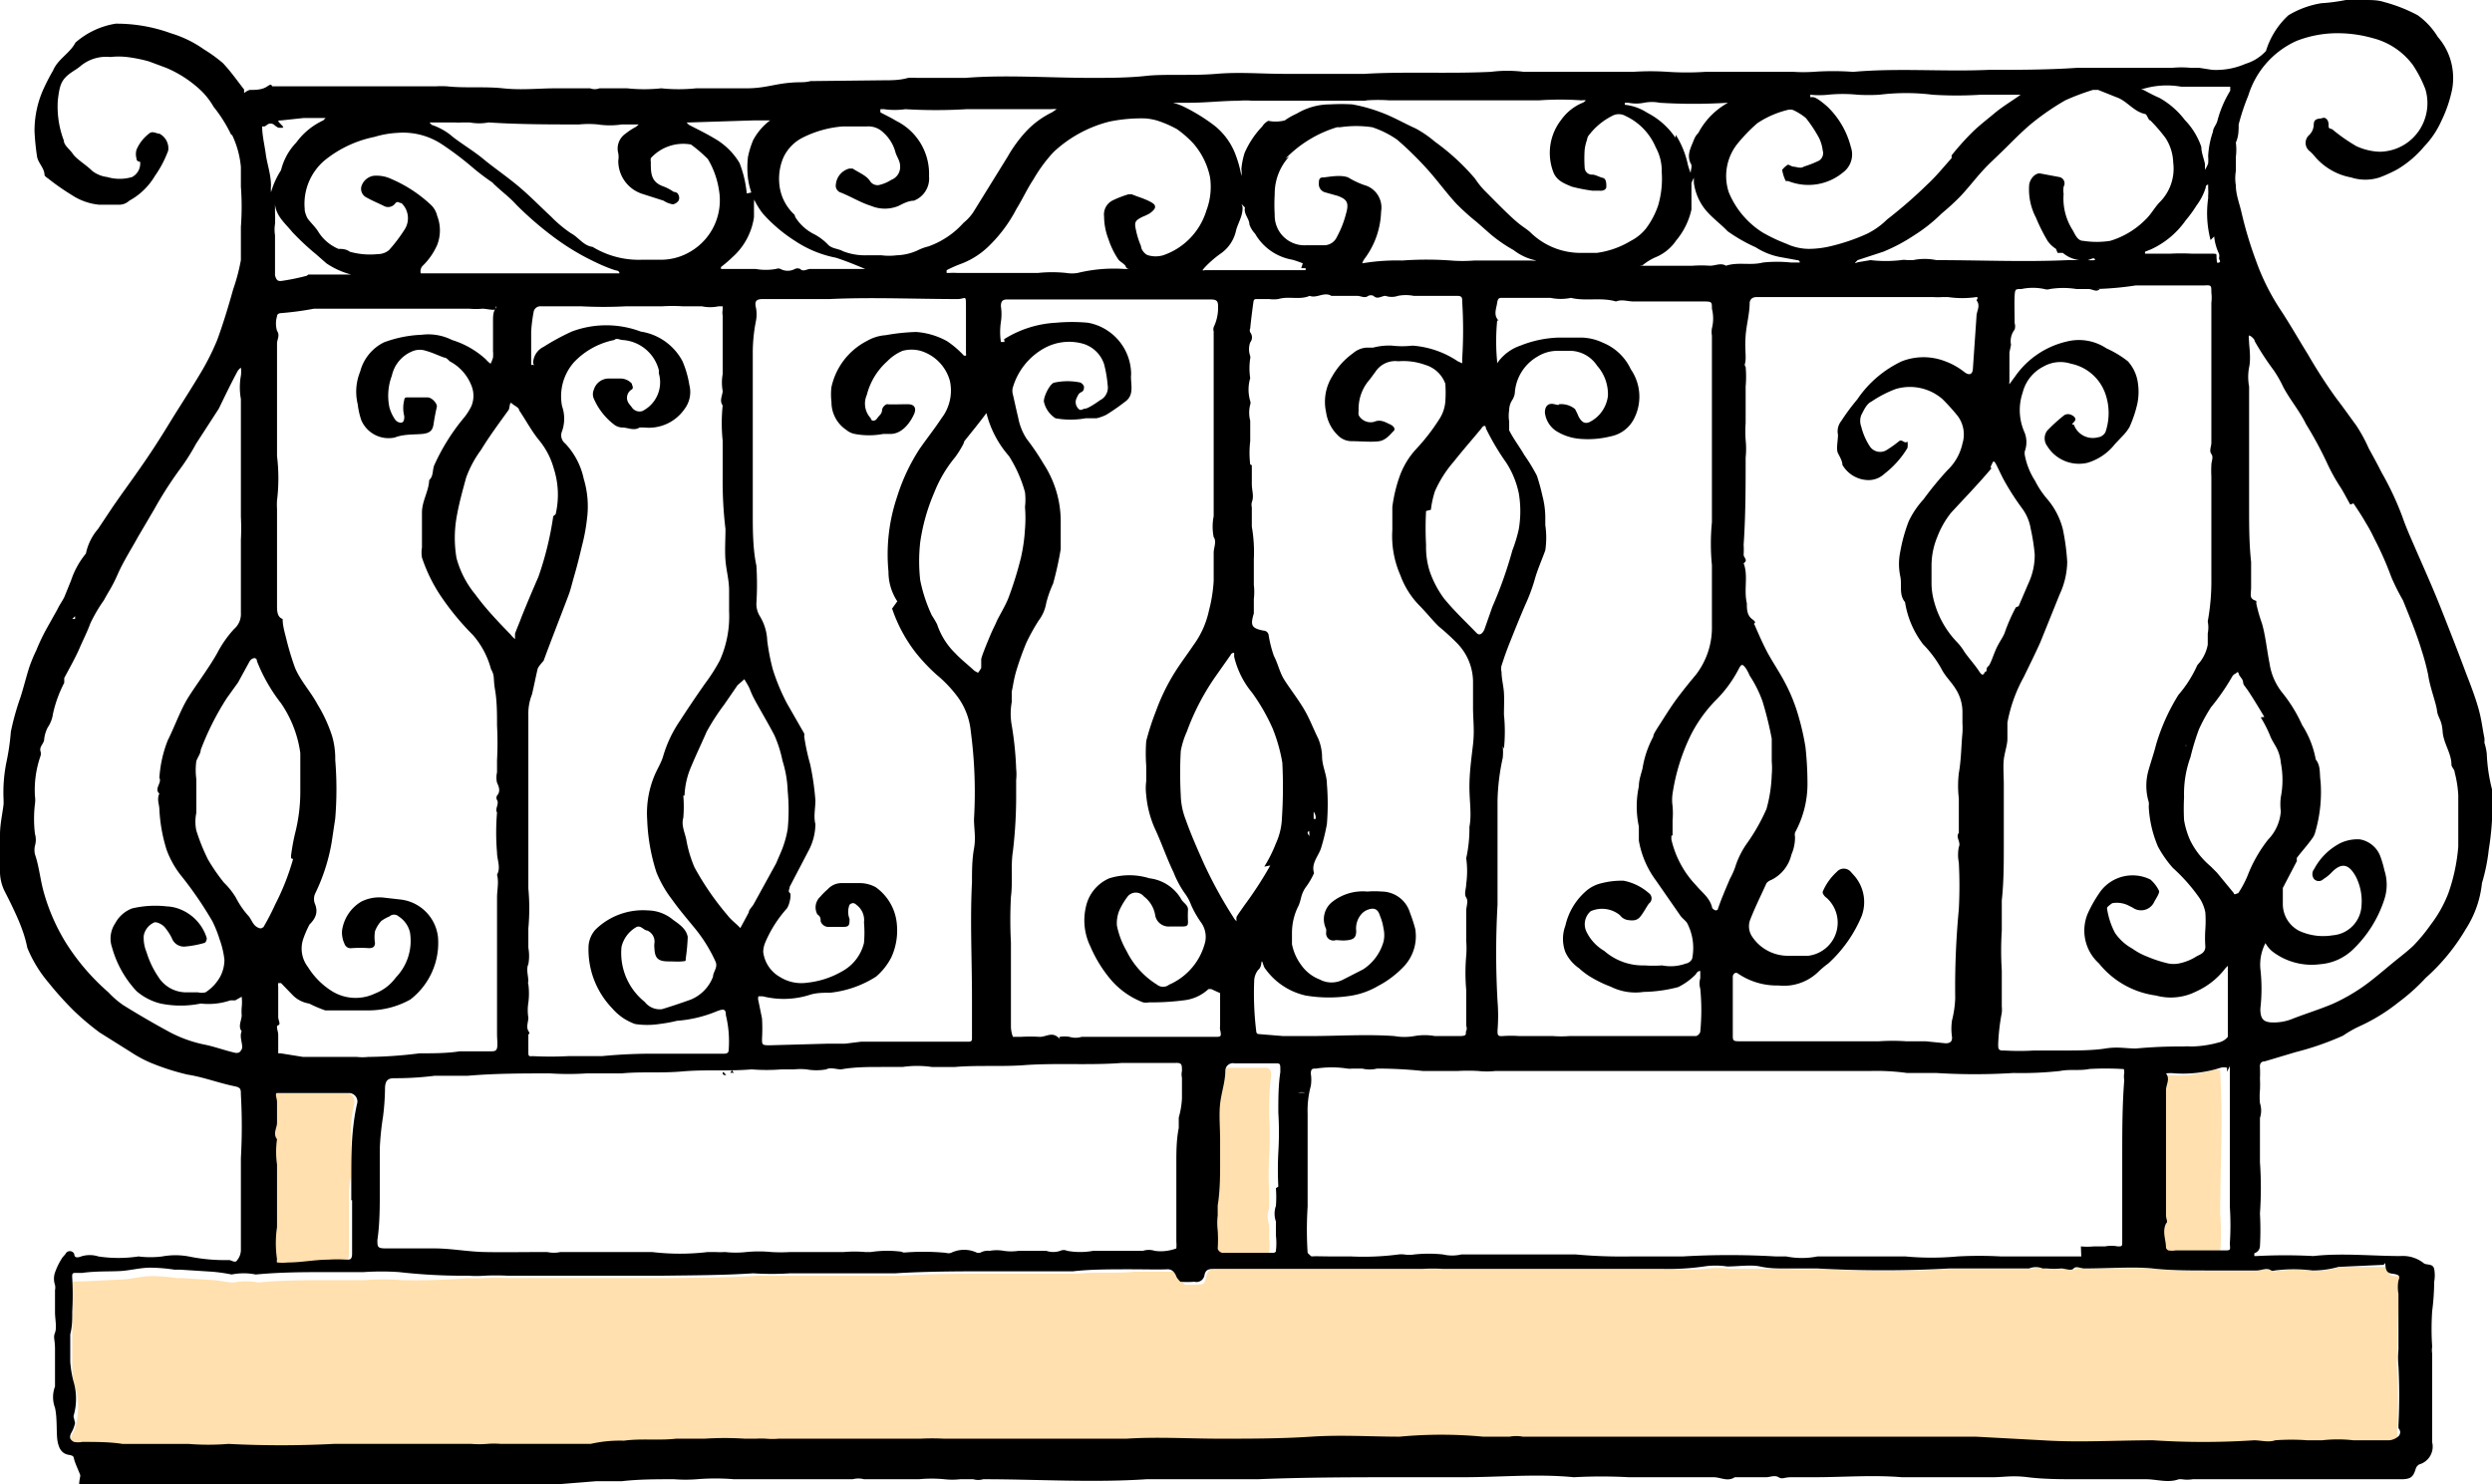 <svg xmlns="http://www.w3.org/2000/svg" viewBox="0 0 62.07 36.98"><defs><style>.cls-1{fill:#ffe0ae;}</style></defs><g id="Layer_2" data-name="Layer 2"><g id="blacksmith-balcony-1-front"><path id="fill2" class="cls-1" d="M53.73,30.58c0-.06,0-.16,0-.23s0-.26,0-.39c0-.41,0-.82,0-1.24s.07-1,.05-1.47c0-.14.11-.28,0-.42l0,0a1,1,0,0,1,.23-.05,2.88,2.88,0,0,0,1.13-.13c.05,0,.1,0,.16,0v.08c.07,1.19,0,2.35,0,3.52a5.56,5.56,0,0,1,0,.91h0c0,.16,0,.15-.16.17a5.66,5.66,0,0,1-.58,0H54a.53.53,0,0,1-.18,0s-.07,0-.06-.07C53.76,31,53.63,30.78,53.73,30.58Zm-23.57.14a3.57,3.57,0,0,1,0,.46s.07.1.1.1h1.28s.07,0,.07-.05a1.61,1.61,0,0,0,0-.38c0-.13,0-.25,0-.35a.54.54,0,0,1,0-.39c0-.14,0-.27,0-.44a8.14,8.14,0,0,1,0-.85,8.27,8.27,0,0,0,0-1c0-.33,0-.67.05-1,0,0,0,0,0-.05s0-.17-.14-.17h-1c-.14,0-.21,0-.23.18s-.1.55-.13.83,0,.59,0,.89,0,.43,0,.64,0,.64-.06,1c0,.08,0,.17,0,.25A1.58,1.58,0,0,0,30.16,30.72Zm29.55,1.07c-.11,0-.22,0-.24-.18s0-.05-.08-.05l-1.09,0h0a2.05,2.05,0,0,1-.65.1,3.73,3.73,0,0,0-.94,0,.1.1,0,0,1-.09,0,.6.6,0,0,0-.37,0c-.41,0-.82,0-1.23,0s-.9,0-1.35-.05-1.13,0-1.7,0c-.09,0-.21-.06-.27,0s-.21,0-.31,0a2,2,0,0,1-.35,0s-.08,0-.11,0a.57.57,0,0,0-.34,0c-.66,0-1.31,0-2,0a27.11,27.11,0,0,1-3.25,0,5,5,0,0,1-.78,0c-.22,0-.44,0-.67,0s-.55,0-.82,0a1.9,1.9,0,0,0-.58,0,6.05,6.05,0,0,1-1,0c-1,0-2,0-3.06,0-.41,0-.83,0-1.24,0s-.79,0-1.19,0c-.17,0-.34,0-.52,0-.93,0-1.86,0-2.78,0s-1.58,0-2.37,0c-.14,0-.24,0-.28.17S30,32,29.85,32a2,2,0,0,1-.34,0s-.07-.07-.09-.11-.06-.21-.24-.21-.61,0-.92,0c-.47.05-1,0-1.42.05-.68,0-1.37,0-2.06,0s-1.57,0-2.37.05c-.5,0-1,0-1.5,0s-.75,0-1.12,0-.61,0-.92,0c-.76.05-1.53.05-2.3.06H13.75c-.1,0-.2,0-.3,0H13.3a.9.9,0,0,0-.16,0l-.5,0a5.61,5.61,0,0,0-.58,0,2.72,2.72,0,0,1-.39,0A16.37,16.37,0,0,1,10,31.89a5.41,5.41,0,0,0-.9,0c-.27,0-.55,0-.83,0-.61,0-1.23,0-1.84.06a1.57,1.57,0,0,0-.61,0l0,0c-.17,0-.33-.05-.5-.06l-.77-.05-.15,0a4.07,4.07,0,0,0-.61-.05c-.24,0-.46.06-.69.08l-1,.05H1.9c-.08,0-.11,0-.1.14a7.31,7.31,0,0,1,0,.81c0,.2,0,.39,0,.58s0,.45,0,.69a1.94,1.94,0,0,0,.09.48,1.74,1.74,0,0,1,0,.88.7.7,0,0,1-.08.2c-.07.13-.06.21.05.26A.53.53,0,0,0,2,36c.35,0,.7,0,1,.05.55,0,1.1,0,1.65,0a6.12,6.12,0,0,0,1,0,22.93,22.93,0,0,0,2.62,0c.52,0,1,0,1.58,0h1.84a1.75,1.75,0,0,0,.4,0l.34,0,2.17,0h.07a3.83,3.83,0,0,1,.83-.08c.43-.06.87,0,1.3-.05.23,0,.47,0,.72,0a7.65,7.65,0,0,1,1,0h.27a1.13,1.13,0,0,1,.26,0h.64c1.07,0,2.14,0,3.21,0a5.65,5.65,0,0,1,.58,0c.22,0,.44,0,.66,0s.39,0,.57,0c1.11,0,2.21,0,3.31,0,.78-.05,1.56,0,2.34-.05s1.51,0,2.27,0,1.46,0,2.2,0a11.12,11.12,0,0,1,2.08,0h.32c.11,0,.23,0,.34,0a1.2,1.2,0,0,1,.33,0c.75,0,1.51,0,2.26,0s1.53,0,2.3.05,1.38,0,2.07,0a19.46,19.46,0,0,1,2,0c.58,0,1.19,0,1.77,0,.29,0,.58,0,.87,0l1.68.09c.91.06,1.84,0,2.75,0a21,21,0,0,0,2.51,0c.18,0,.36.06.52,0a4.44,4.44,0,0,1,.81,0c.09,0,.19,0,.28,0a.09.09,0,0,0,.09,0,3.46,3.46,0,0,1,.79,0h.88a.48.48,0,0,0,.23-.1c.05,0,0-.13,0-.2s0-.05,0-.09a14.31,14.31,0,0,0,0-1.46,2,2,0,0,1,0-.41c0-.47,0-.92.06-1.39a.73.73,0,0,1,0-.33C59.84,31.83,59.84,31.81,59.71,31.79ZM6.82,31.47a1.24,1.24,0,0,0,.27,0c.34,0,.68-.06,1-.07a3.49,3.49,0,0,1,.46,0c.09,0,.13,0,.14-.13,0-.34,0-.68,0-1V29.9c0-.18,0-.38.05-.56,0-.43,0-.85,0-1.28a3.6,3.6,0,0,1,.08-.56.21.21,0,0,0-.2-.27l-1.55,0c-.08,0-.18,0-.24,0s0,.14,0,.22,0,.08,0,.13,0,.26,0,.39-.12.27,0,.41a2.21,2.21,0,0,0,0,.63c0,.52,0,1,0,1.56v0a2.46,2.46,0,0,0,0,.81A.06.06,0,0,0,6.82,31.47Z"/><path id="fill1" d="M5.76,3.36a3.59,3.59,0,0,0-.44-.7A1.81,1.81,0,0,0,5,2.25a2.9,2.9,0,0,0-.86-.56l-.43-.16a3.57,3.57,0,0,0-.55-.11,1.84,1.84,0,0,0-.41,0A1,1,0,0,0,2,1.65a1.21,1.21,0,0,1-.14.1c-.33.21-.37.33-.42.75a2.37,2.37,0,0,0,.15,1c0,.12.15.22.23.34s.33.27.48.42a.76.76,0,0,0,.37.15,1.09,1.09,0,0,0,.62,0,.38.38,0,0,0,.2-.38s0,0,0,0-.09,0-.09-.08a.41.41,0,0,1,0-.22,1,1,0,0,1,.31-.4c.09-.08.18,0,.26,0a.41.41,0,0,1,.22.42,2.69,2.69,0,0,1-.33.63A1.67,1.67,0,0,1,3.22,5a.37.37,0,0,1-.25.1h-.5a1.5,1.5,0,0,1-.68-.24,5.9,5.9,0,0,1-.6-.42.29.29,0,0,1-.08-.07c0-.19-.17-.31-.19-.49a6,6,0,0,1-.06-.61,2.52,2.52,0,0,1,.2-1,4.89,4.89,0,0,1,.26-.51c.12-.29.42-.43.56-.7a2,2,0,0,1,1-.47A3.94,3.94,0,0,1,4.26.83a2.84,2.84,0,0,1,.82.4,3.72,3.72,0,0,1,.47.34c.19.2.36.44.53.66,0,0,0,.06,0,.08l0,.06s0,0,0-.05a.39.39,0,0,1,.14-.08c.15,0,.31,0,.44-.09s.09,0,.13,0h4.07a2.44,2.44,0,0,1,.27,0c.46.05.93,0,1.4.05s.87,0,1.3,0l.87,0a.32.32,0,0,0,.23,0s.13,0,.2,0l.3,0c.07,0,.13,0,.19,0a4,4,0,0,0,.85,0,4.22,4.22,0,0,0,.87,0c.41,0,.83,0,1.25,0s.65-.09,1-.13.4,0,.6-.05L22,2c.21,0,.41,0,.62-.06a1.64,1.64,0,0,1,.22,0c.4,0,.81,0,1.21,0,1-.08,2.08,0,3.12,0,.46,0,.93,0,1.38-.05s1.16,0,1.74-.05,1.13,0,1.69,0,1.32,0,2,0c1-.06,2.1,0,3.15-.05a3.28,3.28,0,0,1,.83,0c.3,0,.61,0,.91,0h1.8a6.46,6.46,0,0,1,.88,0,7.07,7.07,0,0,0,.92,0c.16,0,.32,0,.48,0s.27,0,.4,0h.45c.15,0,.29,0,.43,0s.3,0,.45,0a3.85,3.85,0,0,0,.48,0,7,7,0,0,1,1,0c1.12-.1,2.25,0,3.38-.05.73,0,1.46,0,2.19-.05.38,0,.76,0,1.14,0s.82,0,1.23,0a2.46,2.46,0,0,1,.47,0c.07,0,.14,0,.21,0l.32.05a1.83,1.83,0,0,0,.83-.15,1.14,1.14,0,0,0,.51-.32A2,2,0,0,1,57,.38a2.31,2.31,0,0,1,.82-.3A4.48,4.48,0,0,0,58.43,0a.89.89,0,0,1,.48,0c.15,0,.32,0,.47.05a3.87,3.87,0,0,1,.84.33,1.84,1.84,0,0,1,.5.54,1.54,1.54,0,0,1,.36.76,1.58,1.58,0,0,1,0,.53,3.28,3.28,0,0,1-.27.8,2.25,2.25,0,0,1-.43.64,2.6,2.6,0,0,1-.67.57,3.49,3.49,0,0,1-.44.2,1.15,1.15,0,0,1-.71,0,1.55,1.55,0,0,1-.91-.53.92.92,0,0,0-.14-.14.26.26,0,0,1,0-.38.37.37,0,0,0,.12-.26c0-.18.14-.14.22-.17S58,3,58,3.1s0,.09.09.12a4.29,4.29,0,0,0,.6.42,1.5,1.5,0,0,0,.58.14,1.2,1.2,0,0,0,1.14-.86,1.21,1.21,0,0,0,0-.7,3.11,3.11,0,0,0-.31-.6,1.79,1.79,0,0,0-1-.67,3.21,3.21,0,0,0-1-.12,2.78,2.78,0,0,0-.9.19A2.2,2.2,0,0,0,56,2.38a5.53,5.53,0,0,0-.24.72c0,.14,0,.3-.07.45a1.43,1.43,0,0,1,0,.36c0,.12,0,.23,0,.35a1.09,1.09,0,0,0,0,.36c0,.23.09.45.14.67a9.76,9.76,0,0,0,.36,1.2,5.68,5.68,0,0,0,.6,1.21c.24.36.46.75.69,1.12a12.86,12.86,0,0,0,.71,1.1c.17.22.33.45.5.68a3.91,3.91,0,0,1,.31.57c.11.2.22.4.32.6a7.48,7.48,0,0,1,.52,1.11c.1.29.23.57.35.85.21.48.42.95.61,1.43s.43,1.09.63,1.63c.11.28.22.57.3.85s.1.5.15.74a.53.53,0,0,1,0,.12,1.4,1.4,0,0,1,.06.28,4.18,4.18,0,0,0,.14.92.85.85,0,0,1,0,.16,7,7,0,0,1-.09,1.3,4.63,4.63,0,0,1-.17.84,0,0,0,0,1,0,0,2.6,2.6,0,0,1-.4,1.14,5.06,5.06,0,0,1-1,1.22,4.94,4.94,0,0,1-.68.61,4.61,4.61,0,0,1-1,.61,2.88,2.88,0,0,0-.38.22,7.17,7.17,0,0,1-1.18.41l-.77.23c-.09,0-.13.06-.12.15a2.72,2.72,0,0,1,0,.28,2.81,2.81,0,0,1,0,.29,1.71,1.71,0,0,0,0,.32.59.59,0,0,1,0,.37c0,.05,0,.13,0,.16s0,.27,0,.4,0,.37,0,.54a9.09,9.09,0,0,1,0,1.28,7.5,7.5,0,0,1,0,.82.19.19,0,0,1-.14.17s0,.05,0,.07l.06,0a13.29,13.29,0,0,1,1.41,0c.72-.08,1.45,0,2.17,0a.84.84,0,0,1,.57.17c.07.07.23,0,.27.15a.88.88,0,0,1,0,.32,6,6,0,0,1-.05.73,6.63,6.63,0,0,0,0,.89.51.51,0,0,0,0,.17c0,.07,0,.15,0,.22,0,.48,0,1,0,1.44,0,.18,0,.37,0,.55a.46.46,0,0,1-.32.55.19.19,0,0,0-.09.11c-.06.2-.12.25-.32.26l-3.12,0H55.17c-.18,0-.37,0-.55,0a.9.9,0,0,1-.28,0h-.07c-.27.1-.55,0-.82,0s-.57,0-.85,0h-.86c-.41,0-.83,0-1.23-.05s-.59,0-.87,0-.66,0-1,0-.85,0-1.27,0c-.73-.06-1.45,0-2.18,0-.19,0-.38,0-.57,0s-.22.06-.32,0-.21,0-.31,0-.23,0-.34,0-.3,0-.44,0h0c-.18.12-.35,0-.53,0-.68,0-1.35,0-2,0h-.11a12.64,12.64,0,0,0-1.37,0c-.92-.09-1.84,0-2.76,0H35c-1.22,0-2.45,0-3.67.05-.72,0-1.43,0-2.15,0h-.62c-1.36.09-2.71,0-4.07,0a.44.44,0,0,1-.25,0c-.09,0-.22,0-.32,0a1.79,1.79,0,0,1-.4,0,3.32,3.32,0,0,0-.63,0H21.52a.55.55,0,0,0-.28,0c-.07,0-.18,0-.27,0h-1l-1.19,0h-.5a5.62,5.62,0,0,0-.92,0,3.64,3.64,0,0,1-.57,0c-.44,0-.88,0-1.31.05-.22,0-.43,0-.64,0l-1,.08a1.66,1.66,0,0,0-.22,0c-.82.09-1.65,0-2.47.05-.61,0-1.22,0-1.82,0-.45,0-.91,0-1.36,0-.27,0-.55,0-.82,0-.1,0-.21,0-.3,0H6.71a1.19,1.19,0,0,1-.53,0c-.65,0-1.3,0-1.94,0a3.48,3.48,0,0,0-.55,0c-.2,0-.4,0-.6,0H2.45c-.13,0-.26-.11-.4,0S2,36.79,2,36.76s-.1-.24-.14-.36,0-.13-.16-.16-.24-.16-.27-.36,0-.54-.06-.81a.75.75,0,0,1,0-.53s0-.1,0-.16c0-.25,0-.51,0-.77s-.05-.28,0-.41,0-.34,0-.51v-.55a.31.31,0,0,0,0-.13.48.48,0,0,1,0-.31,1.69,1.69,0,0,1,.19-.38l.07-.08a.12.12,0,0,1,.22,0c0,.09.07.1.17.06a.7.7,0,0,1,.43,0,3.36,3.36,0,0,0,1,0h0a2.34,2.34,0,0,0,.59,0,1.83,1.83,0,0,1,.66,0,4.44,4.44,0,0,0,1,.09h0c.07,0,.16.09.21,0A.41.41,0,0,0,6,31.15c0-.76,0-1.53,0-2.3v0a14,14,0,0,0,0-1.58c0-.13,0-.18-.16-.21-.39-.08-.78-.23-1.17-.29a5.93,5.93,0,0,1-.93-.3,3.2,3.2,0,0,1-.48-.26l-.78-.49a6.53,6.53,0,0,1-.64-.54,8.29,8.29,0,0,1-.63-.7,3.22,3.22,0,0,1-.53-.87C.62,23.3.5,23,.37,22.72s-.18-.37-.27-.55A1.13,1.13,0,0,1,0,21.66q0-.43,0-.87c0-.25.06-.51.09-.76v-.09a3.8,3.8,0,0,1,.08-1,5.77,5.77,0,0,0,.1-.71,6.46,6.46,0,0,1,.24-.86c.08-.25.14-.5.22-.75a3.56,3.56,0,0,1,.17-.41,5.12,5.12,0,0,1,.25-.53l.28-.5c.06-.13.15-.24.19-.35l.15-.37a2.09,2.09,0,0,1,.37-.67l0,0a1.35,1.35,0,0,1,.3-.61l.38-.57.21-.3c.28-.39.56-.78.82-1.18s.38-.61.57-.91.38-.6.56-.9a6.16,6.16,0,0,0,.43-.85c.15-.41.28-.84.4-1.27A4.78,4.78,0,0,0,6,6.48c0-.14,0-.27,0-.41l0-.42a6.69,6.69,0,0,0,0-1C6,4.49,6,4.32,6,4.16a2.33,2.33,0,0,0-.22-.8M34.82,23.91v0a.11.11,0,0,1,0,0v0a.11.11,0,0,1,0,0m.25-10.77h0l0,0v.06h0a.51.51,0,0,1,0-.1M6.59,3.15H6.53c0,.23.06.46.09.69s.13.51.13.78a1,1,0,0,0,0,.17l0,0s0,0,0,0A2.08,2.08,0,0,1,7,4.24a1.51,1.51,0,0,1,.38-.69A1.73,1.73,0,0,1,8.05,3s0,0,.06-.06h0c-.18,0-.36,0-.55,0L7,3C6.92,3,6.9,3,7,3.1s0,0,.06.08a.57.57,0,0,1-.13,0,.47.47,0,0,1-.09-.06.14.14,0,0,0-.2,0M30.17,24.64s-.06,0-.07,0a1.07,1.07,0,0,1-.62.28,6.11,6.11,0,0,1-.86.05.36.36,0,0,1-.15,0,2,2,0,0,1-.78-.54,3.27,3.27,0,0,1-.53-.85,1.48,1.48,0,0,1-.11-1,1,1,0,0,1,.58-.7,1.68,1.68,0,0,1,1,0,1.06,1.06,0,0,1,.78.5c.05.11.19.16.18.29a2.62,2.62,0,0,0,0,.28c0,.09,0,.13-.14.13h-.31a.34.34,0,0,1-.37-.3.74.74,0,0,0-.28-.45.26.26,0,0,0-.4,0,1.8,1.8,0,0,0-.21.35.84.84,0,0,0-.06.38,2.1,2.1,0,0,0,.24.63,2.05,2.05,0,0,0,.76.84.24.24,0,0,0,.3,0,1.57,1.57,0,0,0,.9-1.07.62.62,0,0,0-.09-.46,2.51,2.51,0,0,1-.26-.45,1.17,1.17,0,0,0-.17-.31,2.49,2.49,0,0,1-.27-.51c-.17-.35-.3-.74-.47-1.1a2.61,2.61,0,0,1-.21-.82,1.36,1.36,0,0,1,0-.35c0-.13,0-.26,0-.38a4.21,4.21,0,0,1,0-.62,6.39,6.39,0,0,1,.24-.74,5.11,5.11,0,0,1,.49-1c.14-.22.3-.43.44-.64a2.24,2.24,0,0,0,.39-.86,3.78,3.78,0,0,0,.12-.75v-.7c0-.13.08-.28,0-.39a1.32,1.32,0,0,1,0-.52c0-.82,0-1.64,0-2.46,0-.64,0-1.29,0-1.94v-.2a.2.2,0,0,1,0-.11,1.12,1.12,0,0,0,.11-.47c0-.15,0-.22-.18-.22-.62,0-1.23,0-1.85,0s-1.23,0-1.85,0c-.1,0-.2,0-.3,0-.36,0-.72,0-1.08,0-.12,0-.15.06-.15.17a1.29,1.29,0,0,1,0,.39,1.68,1.68,0,0,0,0,.5s.06,0,.08,0,0-.06,0-.07a2.69,2.69,0,0,1,1.29-.41,4.32,4.32,0,0,1,.8,0,1.31,1.31,0,0,1,1.07,1.19.8.8,0,0,1,0,.15c0,.23.08.47-.15.63a5.33,5.33,0,0,1-.46.32,1.06,1.06,0,0,1-.25.09l-.27,0a2.11,2.11,0,0,1-.75,0A.66.66,0,0,1,26,10c0-.15.17-.47.27-.47a1.54,1.54,0,0,1,.64,0,.18.18,0,0,1,.09.1c0,.05,0,.11-.07.14s-.09.1-.12.16a.23.23,0,0,0,.05.25c.06.07.11,0,.17,0s.26-.13.37-.21a.35.35,0,0,0,.19-.37,3.09,3.09,0,0,0-.09-.53A.79.79,0,0,0,27,8.57a1.28,1.28,0,0,0-1,.11,1.65,1.65,0,0,0-.78,1,.4.4,0,0,0,0,.11c.05.21.09.41.14.61a1.44,1.44,0,0,0,.21.53,6.15,6.15,0,0,1,.42.62A2.62,2.62,0,0,1,26.42,13c0,.22,0,.45,0,.68a8.23,8.23,0,0,1-.19.86,2.74,2.74,0,0,0-.17.48,1,1,0,0,1-.19.44,5,5,0,0,0-.31.56c-.09.22-.17.44-.24.67s-.08.36-.12.54l0,.26a1.64,1.64,0,0,0,0,.58,8.07,8.07,0,0,1,.11,1.08,1.29,1.29,0,0,1,0,.28c0,.11,0,.22,0,.33a11.58,11.58,0,0,1-.08,1.44c-.06.37,0,.76-.05,1.14a10.84,10.84,0,0,0,0,1.14c0,.36,0,.73,0,1.1s0,.65,0,1a.74.74,0,0,0,.05.25s.12,0,.19,0a3.85,3.85,0,0,1,.48,0c.15,0,.29-.12.44,0s0,0,.06,0a.69.69,0,0,1,.24,0,.52.52,0,0,0,.3,0c.15,0,.31,0,.47,0,.44,0,.88,0,1.32,0s1,0,1.53,0c.15,0,.17,0,.13-.18a.29.29,0,0,1,0-.09c0-.27,0-.55,0-.82v0l0,0M1.87,35.45a.83.83,0,0,1-.08.22c-.07.12-.06.19.05.25a.54.54,0,0,0,.21,0c.34,0,.68,0,1,.05.54,0,1.09,0,1.64,0a6.17,6.17,0,0,0,1,0,25.45,25.45,0,0,0,2.62,0c.53,0,1.06,0,1.58,0h1.85a2.51,2.51,0,0,0,.39,0,2.07,2.07,0,0,1,.35,0l2.16,0h.07a3.29,3.29,0,0,1,.83-.08c.43-.06.87,0,1.3-.05.23,0,.47,0,.71,0a7.85,7.85,0,0,1,1,0h.28a2,2,0,0,1,.25,0,1.74,1.74,0,0,0,.32,0h.32c1.07,0,2.14,0,3.21,0a5.65,5.65,0,0,1,.58,0c.22,0,.44,0,.66,0s.38,0,.57,0c1.11,0,2.21,0,3.32,0,.77-.05,1.55,0,2.32,0s1.52,0,2.28-.05,1.47,0,2.2,0a11.12,11.12,0,0,1,2.08,0h.32c.11,0,.23,0,.34,0a.92.92,0,0,1,.33,0c.75,0,1.5,0,2.26,0s1.53,0,2.3,0,1.38,0,2.07,0,1.35,0,2,0,1.18,0,1.78,0c.28,0,.58,0,.87,0l1.67.09c.91.06,1.83,0,2.75,0a19.1,19.1,0,0,0,2.51,0c.18,0,.36.06.53,0a5.36,5.36,0,0,1,.8,0c.09,0,.19,0,.28,0s.06,0,.09,0a3.41,3.41,0,0,1,.78,0h.89a.4.4,0,0,0,.23-.1.14.14,0,0,0,0-.2s0-.05,0-.08a14.43,14.43,0,0,0,0-1.47,2,2,0,0,1,0-.41c0-.46,0-.93,0-1.39a.91.91,0,0,1,0-.33c.05-.12,0-.14-.09-.16s-.21,0-.23-.18,0-.05-.07-.05l-1.1.05h0a2.37,2.37,0,0,1-.65.09,3.71,3.71,0,0,0-.94,0,.14.14,0,0,1-.09,0c-.11-.08-.24,0-.36,0-.42,0-.83,0-1.24,0s-.9,0-1.35-.05-1.13,0-1.7,0c-.09,0-.21-.07-.27,0s-.21,0-.31,0a2,2,0,0,1-.35,0s-.08,0-.11,0a.45.45,0,0,0-.34,0l-2,0a29.57,29.57,0,0,1-3.26,0c-.25,0-.51,0-.77,0s-.44,0-.67-.05-.55,0-.82,0a1.89,1.89,0,0,0-.58,0,6,6,0,0,1-1,.06c-1,0-2,0-3.07,0-.41,0-.83,0-1.25,0s-.78,0-1.17,0a4.55,4.55,0,0,0-.53,0c-.93,0-1.86,0-2.78,0s-1.58,0-2.37,0c-.14,0-.24,0-.27.16a.2.2,0,0,1-.25.16,2,2,0,0,1-.35,0s-.07-.07-.09-.11-.07-.21-.24-.2-.61,0-.92,0c-.47,0-1,0-1.42.05-.68,0-1.37,0-2.06,0s-1.58,0-2.37.05c-.5,0-1,0-1.5,0s-.75,0-1.12,0a7,7,0,0,1-.92,0c-.76.05-1.53.05-2.3.06-.94,0-1.88,0-2.82,0-.1,0-.2,0-.3,0H13.3l-.16,0-.5,0a5.61,5.61,0,0,0-.58,0,2.72,2.72,0,0,1-.39,0,14.32,14.32,0,0,1-1.73-.09,6.46,6.46,0,0,0-.88,0c-.28,0-.56,0-.84,0-.61,0-1.23,0-1.85.06a1.52,1.52,0,0,0-.6,0h0a4.13,4.13,0,0,0-.49-.07l-.78-.05-.15,0a4.18,4.18,0,0,0-.61-.05c-.23,0-.46.06-.69.08s-.66,0-1,.05H1.9c-.09,0-.11,0-.1.14a7.49,7.49,0,0,1,0,.82c0,.19,0,.38-.05.57v.68a2.64,2.64,0,0,0,.08.49,1.51,1.51,0,0,1,0,.87m20.61-4.07a6,6,0,0,1,1.12,0,.21.21,0,0,0,.13,0,.74.74,0,0,1,.65,0h.07a.39.39,0,0,1,.24-.05,1,1,0,0,1,.35,0,1.23,1.23,0,0,0,.37,0c.13,0,.27,0,.41,0h.28a.54.54,0,0,0,.35,0,.2.2,0,0,1,.17,0,1.79,1.79,0,0,0,.65,0l1.24,0h0a.47.47,0,0,1,.29,0,1,1,0,0,0,.3,0,1.05,1.05,0,0,0,.24-.06,1,1,0,0,0,0-.17v-.11c0-.61,0-1.22,0-1.83,0-.29,0-.59.06-.89,0-.09,0-.17,0-.26a2.09,2.09,0,0,0,.08-.48c0-.18,0-.34,0-.51a.38.38,0,0,1,0-.17c0-.16,0-.21-.17-.2-.44,0-.88,0-1.33,0-.78.06-1.58,0-2.37.05-.59.05-1.19,0-1.78.05-.19,0-.38,0-.58,0a2.56,2.56,0,0,0-.73,0c-.07,0-.17,0-.25,0s-.19,0-.28,0c-.33,0-.67,0-1,.06-.13,0-.26-.06-.37,0a1.38,1.38,0,0,1-.49,0,1.58,1.58,0,0,0-.31,0c-.11,0-.21,0-.31,0a4.71,4.71,0,0,1-.75,0c-.57.05-1.14,0-1.71.05s-1,0-1.53.05c-.28,0-.58,0-.87,0a6.93,6.93,0,0,1-.91,0c-.69,0-1.37,0-2.06.06-.27,0-.55,0-.82,0a7.73,7.73,0,0,1-1,.06c-.16,0-.22.06-.23.23a6,6,0,0,1-.05.73,6.87,6.87,0,0,0-.08.78c0,.36,0,.72,0,1.08s0,.81-.06,1.21c0,.17,0,.21.21.21.4,0,.8,0,1.21,0s.82.08,1.24.09,1.05,0,1.57,0a.77.77,0,0,0,.33,0c.07,0,.18,0,.28,0s.09,0,.1,0,.17,0,.26,0H16l.24,0a5.87,5.87,0,0,0,1.39,0h.18a2.17,2.17,0,0,0,.25,0,2.36,2.36,0,0,0,.53,0,3.21,3.21,0,0,1,.62,0,3.73,3.73,0,0,0,.47,0c.44,0,.89,0,1.34,0a3.13,3.13,0,0,1,.53,0h.14a2.77,2.77,0,0,1,.82,0m29.32-.14a1.71,1.71,0,0,0,.32,0c.1,0,.18,0,.28,0a.86.86,0,0,1,.32,0c.1,0,.11,0,.11-.11s0-.27,0-.41,0-.26,0-.39,0-.25,0-.37,0-.23,0-.34,0-.21,0-.33,0-.19,0-.28c0-.64,0-1.27.05-1.91a.54.54,0,0,1,0-.18c0-.1,0-.1-.06-.1a7.32,7.32,0,0,0-.81,0c-.23.05-.48,0-.73.05a8.93,8.93,0,0,1-1.16.05,15.38,15.38,0,0,1-1.92,0c-.24,0-.48,0-.73,0a5.56,5.56,0,0,0-.91-.05H43.68c-.2,0-.4,0-.6,0s-.24,0-.36,0H37.25a2,2,0,0,1-.43,0,4.56,4.56,0,0,0-.51,0c-.29,0-.58,0-.87,0a10.88,10.88,0,0,0-1.14-.06.77.77,0,0,1-.37,0c-.06,0-.16,0-.24,0a.57.57,0,0,1-.13,0,2.54,2.54,0,0,0-.78,0c-.09,0-.13,0-.13.13a1,1,0,0,1,0,.3,2.33,2.33,0,0,0-.08.69c0,.1,0,.2,0,.31,0,.44,0,.88,0,1.33,0,.23,0,.45,0,.68a8.9,8.9,0,0,0,0,1.15s.09.1.11.09.33,0,.49,0l.48,0a6.73,6.73,0,0,0,1.19-.05.57.57,0,0,1,.13,0,.8.8,0,0,0,.26,0,3.39,3.39,0,0,1,.71,0,1,1,0,0,0,.46,0s.08,0,.13,0l.12,0c.2,0,.4,0,.59,0,.66,0,1.32,0,2,0a12.82,12.82,0,0,0,1.39.05c.42,0,.85,0,1.28,0a20,20,0,0,1,2.32,0c.08,0,.18,0,.26,0a2,2,0,0,0,.78,0c.73,0,1.46,0,2.19,0a7.06,7.06,0,0,0,1.3,0,9.81,9.81,0,0,1,1.08,0c.66,0,1.32,0,2,0M45.54,24a2.31,2.31,0,0,0-.24.2,1.23,1.23,0,0,1-1,.35,1.72,1.72,0,0,1-1-.29c-.07-.06-.13,0-.14.06v.13c0,.38,0,.76,0,1.15v.18c0,.14,0,.16.17.16l.2,0c.11,0,.25,0,.33,0s.26,0,.38,0c.85,0,1.71,0,2.56,0a5.15,5.15,0,0,1,.68,0c.16,0,.32,0,.48,0l.5.05c.12,0,.17-.05.16-.16a1.4,1.4,0,0,1,0-.41,2.61,2.61,0,0,0,.08-.55,20.6,20.6,0,0,1,.09-2.22,11.25,11.25,0,0,0,0-1.16,1,1,0,0,1,0-.39c.06-.12-.09-.25,0-.35,0-.29,0-.57,0-.86a2.67,2.67,0,0,1,0-.63c.06-.34.06-.69.09-1a2.13,2.13,0,0,0,0-.25c0-.09,0-.19,0-.28a1.06,1.06,0,0,0-.17-.57c-.11-.18-.26-.31-.36-.51a2.85,2.85,0,0,0-.45-.6A2.31,2.31,0,0,1,47.45,15c-.16-.19-.07-.43-.12-.65a1.49,1.49,0,0,1,0-.6,4.08,4.08,0,0,1,.21-.76,2.21,2.21,0,0,1,.37-.55,8.3,8.3,0,0,1,.6-.73,1.29,1.29,0,0,0,.37-.66.77.77,0,0,0-.12-.69,5.14,5.14,0,0,0-.38-.42,1.24,1.24,0,0,0-1.16-.25,2.85,2.85,0,0,0-.6.31c-.13.06-.19.21-.26.34a.41.41,0,0,0,0,.29,1.59,1.59,0,0,0,.22.5.31.31,0,0,0,.43.07,2.83,2.83,0,0,0,.28-.2c.09-.08.14.07.22,0a.45.45,0,0,1,0,.16,2.32,2.32,0,0,1-.57.64.58.58,0,0,1-.39.16.76.76,0,0,1-.66-.38c0-.09-.06-.19-.11-.29s0-.31,0-.46a.41.41,0,0,1,.08-.34,5.39,5.39,0,0,1,.4-.54A2.75,2.75,0,0,1,47.37,9a1.49,1.49,0,0,1,1.08,0,1.75,1.75,0,0,1,.48.27c.12.09.2.06.21-.08l.09-1.31c0-.13.11-.26,0-.4s0,0,0,0,.06-.08,0-.08a2.41,2.41,0,0,1-.71,0h-.14a1.57,1.57,0,0,1-.23,0c-1.46,0-2.93,0-4.39,0-.12,0-.17.06-.18.14,0,.27-.08.55-.1.82s0,.37,0,.55-.05.16,0,.23a2.7,2.7,0,0,1,0,.49v.91a3,3,0,0,0,0,.42,2.12,2.12,0,0,1,0,.44c0,.72,0,1.45-.05,2.17a2.09,2.09,0,0,1,0,.25c0,.07.12.14,0,.21.12.32,0,.65.08,1,0,.14,0,.3.14.4s0,.09.05.13c.1.23.2.46.31.67s.29.48.42.72a4.3,4.3,0,0,1,.38.94,6.2,6.2,0,0,1,.16.72,8.46,8.46,0,0,1,.05.87,2.53,2.53,0,0,1-.31,1.26.27.27,0,0,0,0,.11,1.08,1.08,0,0,1-.09.44.94.94,0,0,1-.5.63A.29.29,0,0,0,44,22c-.14.31-.29.61-.41.92a.46.46,0,0,0,.05.41,1.07,1.07,0,0,0,.89.48l.51,0a.84.84,0,0,0,.59-.36.83.83,0,0,0-.13-1.08.28.28,0,0,1-.09-.1.08.08,0,0,1,0-.08,1.41,1.41,0,0,1,.34-.47.23.23,0,0,1,.35,0l.09.1a1,1,0,0,1,.18,1A3.33,3.33,0,0,1,45.54,24M6.93,25.75c0,.08,0,.15,0,.22v.27s0,0,.06,0l.56.09h1c.11,0,.23,0,.34,0a1.31,1.31,0,0,0,.28,0,10.86,10.86,0,0,0,1.28-.09c.34,0,.69,0,1-.05h.77c.08,0,.14,0,.16-.08s0-.23,0-.35V22.93c0-.19,0-.38,0-.57s.05-.38,0-.57c.1-.18,0-.37,0-.55a5.92,5.92,0,0,1,0-1c-.06-.09.06-.21,0-.31a.11.11,0,0,1,0-.11c.09-.1.05-.22,0-.32a.57.57,0,0,1,0-.26c0-.09,0-.2,0-.3a8.44,8.44,0,0,0,0-.87c0-.29,0-.6-.05-.89s0-.34-.1-.51a2.12,2.12,0,0,0-.45-.85,6.59,6.59,0,0,1-.82-1,4,4,0,0,1-.45-.93.74.74,0,0,1,0-.25c0-.29,0-.58,0-.87s.17-.53.18-.81c.12-.11.07-.27.14-.4a5.13,5.13,0,0,1,.74-1.17,1.53,1.53,0,0,0,.17-.27.67.67,0,0,0,0-.52A1.15,1.15,0,0,0,11.2,9s-.08-.09-.12-.09-.31-.13-.47-.17a.47.47,0,0,0-.31,0,.85.85,0,0,0-.54.62,1.41,1.41,0,0,0-.06.79,1,1,0,0,0,.14.3.19.19,0,0,0,.14.08c.08,0,.09-.08.09-.16a.82.82,0,0,1,0-.41s0-.06.06-.06h.52c.11,0,.25.16.23.24s-.06.28-.08.42-.07.23-.28.25-.46,0-.69.09A.74.74,0,0,1,9,10.47a1.92,1.92,0,0,1-.09-.4,1.32,1.32,0,0,1,.06-.81,1.13,1.13,0,0,1,.59-.73,3,3,0,0,1,.94-.19,1.32,1.32,0,0,1,.76.13,2.2,2.2,0,0,1,.85.49.52.52,0,0,0,.11.1.94.94,0,0,0,.06-.15.86.86,0,0,0,0-.16V8c0-.11,0-.22.06-.31s0-.06,0,0-.22,0-.32,0a1.82,1.82,0,0,1-.33,0H7.82A7.56,7.56,0,0,1,7,7.8s-.1,0-.1.08a.63.63,0,0,0,0,.36c.08.12,0,.21,0,.32,0,.59,0,1.18,0,1.77,0,.22,0,.44,0,.66s0,.24,0,.37a4.59,4.59,0,0,1,0,1.11,1.5,1.5,0,0,0,0,.2c0,.15,0,.3,0,.45s0,.09,0,.11,0,.19,0,.28,0,.38,0,.57,0,.64,0,1c0,.13,0,.29.14.34,0,0,0,0,0,0,0,.17.05.33.09.49a6.75,6.75,0,0,0,.22.73c.14.33.39.59.56.91a3.68,3.68,0,0,1,.36.78,2,2,0,0,1,.08.6,8.9,8.9,0,0,1,0,1.46l-.09.6a4.72,4.72,0,0,1-.41,1.27.33.33,0,0,0,0,.27c.08.21,0,.36-.14.5a2.43,2.43,0,0,0-.16.37.75.75,0,0,0,.12.69,1.87,1.87,0,0,0,.55.57,1.12,1.12,0,0,0,1.12.09,1.16,1.16,0,0,0,.52-.4,1.31,1.31,0,0,0,.35-1.13.65.65,0,0,0-.28-.39.17.17,0,0,0-.23,0,1,1,0,0,0-.2.11.76.76,0,0,0-.16.26.92.92,0,0,0,0,.29c0,.1-.06.13-.15.13a3.09,3.09,0,0,0-.43,0,.16.16,0,0,1-.18-.11.65.65,0,0,1-.06-.33A1,1,0,0,1,9,22.46a1,1,0,0,1,.55-.1l.44.05a1.06,1.06,0,0,1,.92.94,1.78,1.78,0,0,1-.69,1.55h0a2.13,2.13,0,0,1-1,.27c-.31,0-.62,0-.93,0-.06,0-.12,0-.19,0A3.22,3.22,0,0,1,7.7,25a.73.73,0,0,1-.4-.2L7,24.49s-.05,0-.07,0a.19.19,0,0,0,0,.08v.77c0,.07.07.18,0,.2s0,.14,0,.24m43.12-17c0,.24,0,.48,0,.73a.14.14,0,0,0,0,.06l0,0,.14-.19a2.16,2.16,0,0,1,1.28-.87,1.24,1.24,0,0,1,1,.17A2.51,2.51,0,0,1,53,9a1,1,0,0,1,.24.48,1.49,1.49,0,0,1,0,.56,3,3,0,0,1-.2.6,1.18,1.18,0,0,1-.17.22l-.19.2a1.36,1.36,0,0,1-.69.47.93.93,0,0,1-1-.42.32.32,0,0,1,0-.38,4,4,0,0,1,.43-.39.19.19,0,0,1,.18,0s.16.07.06.17,0,.05,0,.08a.5.5,0,0,0,.61.3c.07,0,.17-.09.18-.15a1.46,1.46,0,0,0,0-.9,1.15,1.15,0,0,0-.87-.78.85.85,0,0,0-.68.07,1,1,0,0,0-.52.65,1.36,1.36,0,0,0,.05,1,.66.66,0,0,1,0,.47v.07a1.79,1.79,0,0,0,.26.66,2.21,2.21,0,0,0,.3.45,1.86,1.86,0,0,1,.39.75,5.58,5.58,0,0,1,.11.82,2,2,0,0,1-.19.81L50.82,16c-.13.29-.27.57-.41.86A3.76,3.76,0,0,0,50,18c0,.14,0,.27,0,.41s-.07.34-.09.51,0,.41,0,.62,0,.47,0,.71,0,.55,0,.82c0,.45,0,.9-.05,1.36,0,.25,0,.5,0,.75a8,8,0,0,0,0,1c0,.3,0,.6,0,.89a.86.86,0,0,1,0,.16,5.18,5.18,0,0,0-.09.78c0,.12,0,.17.16.16a6.06,6.06,0,0,0,.73,0c.25,0,.52,0,.78,0s.69,0,1-.05.5,0,.76,0a11.64,11.64,0,0,1,1.18-.05,1.2,1.2,0,0,1,.19,0,2.68,2.68,0,0,0,.69-.1.4.4,0,0,0,.23-.14s0-.11,0-.17,0-.41,0-.61,0-.61,0-.92c0,0,0,0,0-.07l-.06.06a1.88,1.88,0,0,1-.73.58,1.4,1.4,0,0,1-1,.1A2.19,2.19,0,0,1,52.28,24,1.1,1.1,0,0,1,52,22.76a3.25,3.25,0,0,1,.33-.57,1,1,0,0,1,1.23-.28h0a.86.86,0,0,1,.22.29c0,.07-.07.17-.12.26a.36.36,0,0,1-.54.15L53,22.55a.65.65,0,0,0-.39-.05s-.13.09-.13.12a1.88,1.88,0,0,0,.2.62,1.23,1.23,0,0,0,.43.39,1.65,1.65,0,0,0,.37.2A3.25,3.25,0,0,0,54,24a.7.7,0,0,0,.28,0,1.32,1.32,0,0,0,.39-.15c.1-.07.26-.09.26-.27a3.09,3.09,0,0,1,0-.43,3,3,0,0,0,0-.42,1,1,0,0,0-.14-.35,4.4,4.4,0,0,0-.67-.76,2.8,2.8,0,0,1-.37-.53,2.91,2.91,0,0,1-.23-1,.4.4,0,0,0,0-.11,1.4,1.4,0,0,1,0-.81c.06-.21.13-.41.18-.61a5,5,0,0,1,.56-1.25,3,3,0,0,0,.47-.74s0,0,.06-.07a1,1,0,0,0,.2-.44c0-.1,0-.19,0-.28a.78.78,0,0,0,0-.3,5.56,5.56,0,0,0,.09-1.08c0-.16,0-.33,0-.5,0-.57,0-1.14,0-1.71,0-.11,0-.21,0-.32a2.89,2.89,0,0,1,0-.29c0-.09.06-.19,0-.27s0-.19,0-.28,0-.32,0-.48,0-.31,0-.46V9.45c0-.19,0-.38,0-.56s0-.36,0-.54V7.71c0-.06,0-.11,0-.17a1,1,0,0,0,0-.25c0-.18,0-.19-.17-.18l-1.37,0c-.11,0-.23,0-.34,0a7.79,7.79,0,0,1-1,.09H52.3c-.08.09-.18,0-.28,0l-.3,0a2.1,2.1,0,0,0-.66,0,.22.22,0,0,1-.14,0,1.37,1.37,0,0,0-.57,0c-.15,0-.16,0-.17.17s0,.45,0,.68a.27.27,0,0,1,0,.16.47.47,0,0,0-.09.38m-12.66,10a1.4,1.4,0,0,1,0,.29,5.48,5.48,0,0,0-.13,1.06c0,.36,0,.73,0,1.1s0,1,0,1.5a21.36,21.36,0,0,0,0,2.4,4.47,4.47,0,0,1,0,.73c0,.11,0,.15.13.14a2.84,2.84,0,0,1,.41,0h.84a2.8,2.8,0,0,0,.41,0c.13,0,.25,0,.38,0H42.1s.1,0,.14,0,.11-.07.11-.11a5.51,5.51,0,0,0,0-1.07.46.46,0,0,1,0-.26c0-.08,0-.14,0-.17s-.08,0-.11.07a1.61,1.61,0,0,1-.44.32,3.57,3.57,0,0,1-.86.12,1.38,1.38,0,0,1-.82-.13,3,3,0,0,1-.48-.23,1.78,1.78,0,0,1-.31-.23,1,1,0,0,1-.34-.4.94.94,0,0,1,0-.66,1.61,1.61,0,0,1,.49-.84A.89.89,0,0,1,39.9,22a2,2,0,0,1,.54-.06,1.34,1.34,0,0,1,.63.31.16.16,0,0,1,0,.26c-.07.1-.13.22-.21.32s-.17.11-.31.09a.3.3,0,0,1-.2-.12.7.7,0,0,0-.73-.1.43.43,0,0,0-.11.5,1.13,1.13,0,0,0,.45.49,1.46,1.46,0,0,0,1,.36,3.23,3.23,0,0,0,.44,0A1.1,1.1,0,0,0,42,24c.06,0,.15-.09.15-.13a1.34,1.34,0,0,0-.13-.88c-.05-.07-.13-.12-.18-.2l-.59-.85a2.33,2.33,0,0,1-.43-1c0-.12,0-.23,0-.35a2.39,2.39,0,0,1,0-1c0-.15.05-.29.09-.44a2.52,2.52,0,0,1,.27-.8c0-.06.06-.14.1-.21.17-.26.33-.53.52-.78s.29-.37.44-.55a1.92,1.92,0,0,0,.4-1.22c0-.5,0-1,0-1.51a5.48,5.48,0,0,1,0-1.07c0-.69,0-1.39,0-2.08,0-.85,0-1.71,0-2.57a.54.54,0,0,1,0-.18,1,1,0,0,0,0-.49c0-.17,0-.18-.21-.18H40.69c-.15,0-.29-.06-.44,0-.37-.11-.76,0-1.12-.09a1.25,1.25,0,0,1-.51,0c-.4,0-.79,0-1.19,0-.09,0-.12,0-.14.13s-.08.27,0,.39,0,0,0,.06a5.27,5.27,0,0,0,0,1s0,0,0,.05l0,0a1.15,1.15,0,0,1,.58-.44,2.78,2.78,0,0,1,.94-.2c.2,0,.4,0,.6,0a1.33,1.33,0,0,1,.52.13,1.31,1.31,0,0,1,.69.66,1.2,1.2,0,0,1,.07,1.25.83.83,0,0,1-.57.42,2.33,2.33,0,0,1-.79.06,1.3,1.3,0,0,1-.58-.2.64.64,0,0,1-.27-.45c0-.16.08-.25.24-.21s.08,0,.12,0a.54.54,0,0,1,.39.12,1.63,1.63,0,0,1,.09.19c.08.14.15.18.26.14a.84.84,0,0,0,.47-.66,1.07,1.07,0,0,0-.27-.75.82.82,0,0,0-.64-.37c-.12,0-.23,0-.35,0a.93.93,0,0,0-.49.14,1.13,1.13,0,0,0-.57.92.44.44,0,0,1-.06.16.47.47,0,0,0-.08.26.87.87,0,0,0,0,.28c0,.08,0,.18,0,.22.11.22.26.41.38.62a4.33,4.33,0,0,1,.31.51,4.84,4.84,0,0,1,.14.51,2.15,2.15,0,0,1,.07.56v.16a2.16,2.16,0,0,1,0,.63c-.09.25-.2.49-.27.75a4.49,4.49,0,0,1-.23.61c-.13.3-.25.6-.37.9s-.15.4-.22.61a.32.32,0,0,0,0,.16c0,.17.05.35.06.52s0,.36,0,.54a4.2,4.2,0,0,1,0,.85m-6.28-7.06c0,.16,0,.31,0,.47s.06.3,0,.45a.29.29,0,0,0,0,.13c0,.1,0,.19,0,.28s0,.14,0,.2a3.68,3.68,0,0,1,.05.81c0,.21,0,.43,0,.64a1.45,1.45,0,0,1,0,.35c0,.12,0,.25,0,.36-.09.3-.06.37.24.43a.13.13,0,0,1,.13.12,2.93,2.93,0,0,0,.13.51c.1.19.14.4.25.58s.34.48.49.73.24.5.36.74a1.23,1.23,0,0,1,.1.46c0,.23.12.45.12.68a6.15,6.15,0,0,1,0,1,5.45,5.45,0,0,1-.14.58c-.06.21-.26.39-.18.64v0a1.77,1.77,0,0,1-.19.33.75.75,0,0,0-.13.27,1.52,1.52,0,0,1-.06.2,1.49,1.49,0,0,0-.17.68c0,.1,0,.2,0,.29a1.28,1.28,0,0,0,.23.52,1,1,0,0,0,.46.36.62.62,0,0,0,.59,0l.49-.25a1.22,1.22,0,0,0,.51-.69.74.74,0,0,0,0-.33,1.28,1.28,0,0,0-.09-.32c-.05-.17-.15-.21-.32-.14a.41.41,0,0,0-.11.07.54.54,0,0,0-.16.45c0,.16-.06.21-.2.23s-.21,0-.31,0a.18.18,0,0,1-.24-.18.36.36,0,0,0,0-.1.55.55,0,0,1,.15-.67,1.23,1.23,0,0,1,.88-.26,2.17,2.17,0,0,1,.36,0,.74.74,0,0,1,.7.53,3.7,3.7,0,0,1,.13.4,1.1,1.1,0,0,1-.25.9,2.44,2.44,0,0,1-.69.53,1.92,1.92,0,0,1-.63.23,3.49,3.49,0,0,1-1.16,0,1.69,1.69,0,0,1-1-.66c-.05-.05-.07-.19-.09-.19s0,.14-.09.21a.46.46,0,0,0-.1.25,7.79,7.79,0,0,0,.05,1.28s0,.07.06.07l.61.05c.11,0,.2,0,.31,0s.24,0,.36,0c.7,0,1.4-.05,2.1,0a1.43,1.43,0,0,0,.5,0,1.45,1.45,0,0,1,.51,0c.21,0,.41,0,.62,0s.13-.07.16-.13,0-.1,0-.16c0-.28,0-.57,0-.86a4.84,4.84,0,0,1,0-.85,2.28,2.28,0,0,0,0-.37v-.75c0-.11.06-.24,0-.33s0-.22,0-.34a2.31,2.31,0,0,0,0-.64,3.39,3.39,0,0,0,.08-.78c.06-.31,0-.64,0-1s.05-.71.09-1.06,0-.61,0-.91,0-.44,0-.66a1.39,1.39,0,0,0-.4-.95,6,6,0,0,0-.46-.42c-.17-.17-.32-.36-.49-.53a2.1,2.1,0,0,1-.46-.74,2.42,2.42,0,0,1-.2-1.13c0-.19,0-.38,0-.57a3.68,3.68,0,0,1,.17-.73,2,2,0,0,1,.42-.71,5.05,5.05,0,0,0,.6-.78A.93.93,0,0,0,36,10a3.17,3.17,0,0,0,0-.44.76.76,0,0,0-.5-.47A1.58,1.58,0,0,0,34.83,9a.59.59,0,0,0-.57.26l-.14.19a1.1,1.1,0,0,0-.28.77.5.5,0,0,0,0,.12.34.34,0,0,0,.38.17c.16-.07.27,0,.4.06s.13.14.09.17-.17.22-.35.25-.48,0-.71,0a.47.47,0,0,1-.3-.12,1,1,0,0,1-.32-.6,1.2,1.2,0,0,1,.15-.89,1.8,1.8,0,0,1,.52-.58.58.58,0,0,1,.33-.14c.06,0,.11,0,.17,0a1.54,1.54,0,0,1,.47-.05,2.19,2.19,0,0,0,.51,0A2.32,2.32,0,0,1,36.31,9l.11.05s0-.07,0-.11a11.33,11.33,0,0,0,0-1.43c0-.09,0-.14-.13-.14l-1.08,0a1,1,0,0,0-.39,0,.47.47,0,0,1-.31,0c-.1,0-.2.1-.3,0a.15.15,0,0,0-.13,0c-.09.07-.18,0-.28,0s-.35,0-.53,0-.09,0-.11,0c-.18-.11-.36.07-.54,0-.25.11-.52,0-.78.08a.87.87,0,0,1-.23,0h-.3c-.05,0-.08,0-.09.07s-.06.44-.08.66a.12.12,0,0,0,0,.1.2.2,0,0,1,0,.25.5.5,0,0,0,0,.34.14.14,0,0,1,0,.06,1.6,1.6,0,0,0,0,.49,1,1,0,0,0,0,.57.14.14,0,0,1,0,.09.79.79,0,0,0,0,.4c0,.17,0,.34,0,.51a2.42,2.42,0,0,0,0,.58m-8.79,3.41a1.33,1.33,0,0,1-.22-.74,4.48,4.48,0,0,1,.21-1.85,4.86,4.86,0,0,1,.56-1.2c.18-.26.38-.51.55-.77a1.13,1.13,0,0,0,.21-.93,1.08,1.08,0,0,0-.73-.75.86.86,0,0,0-.45,0A1.15,1.15,0,0,0,22.1,9a1.67,1.67,0,0,0-.51.84.53.53,0,0,0,.1.58c0,.06.09.1.16,0s.11-.1.12-.2.11-.16.14-.15.33,0,.5,0,.22.1.16.24-.27.52-.62.5H22a1.88,1.88,0,0,1-.71,0,.45.45,0,0,1-.21-.1.83.83,0,0,1-.37-.7,1.5,1.5,0,0,1,0-.37,1.7,1.7,0,0,1,.89-1.15,1.07,1.07,0,0,1,.46-.14,5,5,0,0,1,.76-.08,1.86,1.86,0,0,1,.77.23,2.36,2.36,0,0,1,.42.36l.05,0a.14.14,0,0,0,0-.06c0-.38,0-.75,0-1.12s0-.23-.21-.23c-1.07,0-2.13-.05-3.19,0-.12,0-.25,0-.37,0H19c-.17,0-.21.06-.17.22a.87.87,0,0,1,0,.32,4.08,4.08,0,0,0-.08.85c0,.61,0,1.22,0,1.83,0,.41,0,.83,0,1.25s0,.62,0,.93,0,.83.09,1.24a7.4,7.4,0,0,1,0,.94.58.58,0,0,0,.08.31,1.25,1.25,0,0,1,.19.62,5.4,5.4,0,0,0,.14.72,5.14,5.14,0,0,0,.35.84l.43.75a.13.13,0,0,1,0,.07,5.44,5.44,0,0,0,.15.7,6.73,6.73,0,0,1,.13.9c0,.2-.05.4,0,.59a1.44,1.44,0,0,1-.18.68l-.46.88c0,.05-.05.12,0,.15s0,.29-.07.39a3.06,3.06,0,0,0-.54.85.64.64,0,0,0-.05.23.83.83,0,0,0,.42.63,1,1,0,0,0,.68.14,2.18,2.18,0,0,0,.86-.28,1.1,1.1,0,0,0,.55-.71,2.92,2.92,0,0,0,0-.51.47.47,0,0,0-.19-.44c-.06-.06-.12-.05-.17,0a.47.47,0,0,0,0,.35c0,.14,0,.2-.15.2s-.23,0-.34,0a.21.21,0,0,1-.23-.14c0-.06,0-.12-.08-.17a.36.36,0,0,1,.07-.44,1.7,1.7,0,0,1,.19-.19.46.46,0,0,1,.32-.15h.5a.84.84,0,0,1,.37.1,1.26,1.26,0,0,1,.53.94,1.6,1.6,0,0,1-.14.81,1.58,1.58,0,0,1-.38.48,2.64,2.64,0,0,1-1.14.4c-.16,0-.34,0-.5.05A2.14,2.14,0,0,1,19,24.82l-.11,0a.2.2,0,0,0,0,.11l.09.44a4.34,4.34,0,0,1,0,.51c0,.14,0,.16.18.16L20.61,26h.44l.4-.05,1,0c.32,0,.64,0,.95,0h.71c.06,0,.1,0,.1-.08,0-.34,0-.69,0-1,0-1-.05-1.93,0-2.89,0-.28,0-.56.05-.84s0-.49,0-.73a11.47,11.47,0,0,0-.08-2.19,1.73,1.73,0,0,0-.32-.85,3.12,3.12,0,0,0-.53-.56,4.55,4.55,0,0,1-.52-.55,3.73,3.73,0,0,1-.59-1.1m-8.74,1.37s-.08.09-.09.14c-.05.21-.09.42-.14.63a1.28,1.28,0,0,0-.09.51c0,.3,0,.59,0,.89,0,.14,0,.29,0,.43v.87c0,.13,0,.26,0,.39v.89c0,.15,0,.29,0,.43s0,.28,0,.42a5.47,5.47,0,0,1,0,1s0,0,0,.07,0,.27,0,.41a1.15,1.15,0,0,1,0,.41c-.06.12,0,.29,0,.43a.09.09,0,0,0,0,.07,1.78,1.78,0,0,1,0,.46,1.16,1.16,0,0,0,0,.37c0,.11-.06.23,0,.33s0,.07,0,.09,0,.28,0,.41,0,.14.11.13a8.77,8.77,0,0,0,.88,0c.27,0,.56,0,.84,0a12.93,12.93,0,0,1,1.39-.06c.34,0,.68,0,1,0H18c.08,0,.15,0,.15-.1a2.76,2.76,0,0,0-.07-.86c0-.16-.06-.16-.22-.1a3.21,3.21,0,0,1-1,.24,3.73,3.73,0,0,1-.44.08,2,2,0,0,1-.6,0,1.33,1.33,0,0,1-.57-.39,2.11,2.11,0,0,1-.59-1.56.68.68,0,0,1,.17-.4,1.69,1.69,0,0,1,1.31-.48,1,1,0,0,1,.62.23c.15.11.33.22.37.43a4.93,4.93,0,0,1-.05.54c0,.07,0,.06-.09.07s-.23,0-.34,0c-.26,0-.34-.08-.35-.33a.48.48,0,0,1,0-.12.3.3,0,0,0-.18-.32c-.08,0-.15-.13-.26-.09a.77.77,0,0,0-.38.5,1.56,1.56,0,0,0,.58,1.37.47.47,0,0,0,.43.18q.36-.11.72-.24a1,1,0,0,0,.55-.57c0-.12.13-.23.06-.38a3.76,3.76,0,0,0-.55-.87c-.18-.22-.36-.43-.53-.67a2.86,2.86,0,0,1-.39-.68,4.8,4.8,0,0,1-.23-1.31,2.43,2.43,0,0,1,.17-1.07c.07-.18.18-.34.23-.52a3.1,3.1,0,0,1,.42-.88c.2-.31.41-.62.62-.92a4.38,4.38,0,0,0,.37-.58,2.68,2.68,0,0,0,.23-1.22c0-.18,0-.35,0-.53v0c0-.25-.07-.49-.09-.74s0-.52,0-.78A9.94,9.94,0,0,1,18,11.89c0-.31,0-.61,0-.91a4.31,4.31,0,0,1,0-.88c-.09-.12,0-.26,0-.36a1.2,1.2,0,0,1,0-.42c0-.49,0-1,0-1.46A.39.39,0,0,1,18,7.72l0-.09s-.08,0-.1,0a1,1,0,0,1-.42,0H17a4.17,4.17,0,0,0-.5,0c-.16,0-.31,0-.46,0s-.3,0-.44,0a10.67,10.67,0,0,1-1.13,0c-.32,0-.65,0-1,0a.17.17,0,0,0-.18.15,3.93,3.93,0,0,0-.06.48c0,.12,0,.24,0,.36s0,.27,0,.4,0,.05.05.07,0,0,0-.06a.46.46,0,0,1,.26-.39,5.9,5.9,0,0,1,.7-.38,2.44,2.44,0,0,1,1.72,0A1.42,1.42,0,0,1,17,9a2.48,2.48,0,0,1,.17.59.7.7,0,0,1-.12.6,1.08,1.08,0,0,1-1,.46h-.12c-.14.09-.29,0-.43,0a.35.35,0,0,1-.2-.07,1.63,1.63,0,0,1-.51-.65.28.28,0,0,1,0-.22.39.39,0,0,1,.4-.28h.25a.38.38,0,0,1,.3.13c0,.05.05.09,0,.14a.24.24,0,0,0-.07.36l.07.09a.23.23,0,0,0,.26.09.8.8,0,0,0,.41-.94l0-.08a1,1,0,0,0-.9-.75c-.07,0-.15-.06-.21,0a1.89,1.89,0,0,0-1,.55A1.28,1.28,0,0,0,14,10.12a.94.94,0,0,1,0,.62.26.26,0,0,0,.08.31,1.83,1.83,0,0,1,.46.88,2.38,2.38,0,0,1,.08,1,4.66,4.66,0,0,1-.12.65c-.06.25-.12.5-.19.74s-.09.35-.15.51c-.2.53-.41,1.06-.62,1.63m45-3.89c-.08-.14-.15-.28-.23-.41a4.63,4.63,0,0,1-.36-.65,9.38,9.38,0,0,0-.51-.94c-.16-.33-.4-.61-.57-.93a2.86,2.86,0,0,0-.24-.42,6.84,6.84,0,0,1-.47-.72c0-.06-.12-.15-.14-.14s0,.12,0,.18.05.4,0,.61a1.29,1.29,0,0,0,0,.48c0,1,0,2,0,3,0,.46,0,.91.05,1.37,0,.21,0,.41,0,.62s-.06.29.13.35c0,0,0,0,0,.07a3.94,3.94,0,0,0,.14.49c.09.31.12.65.19,1a1.51,1.51,0,0,0,.32.73,3.66,3.66,0,0,1,.49.8,2.38,2.38,0,0,1,.34.86c.13.16.09.36.12.54a3.56,3.56,0,0,1-.13,1.26.45.45,0,0,1-.08.17c-.12.17-.26.32-.38.48a.3.3,0,0,0,0,.08l-.35.67c0,.05,0,.13,0,.15s0,.17,0,.26a.75.75,0,0,0,.41.66,1.43,1.43,0,0,0,.83.11.78.78,0,0,0,.72-.74,1.35,1.35,0,0,0-.14-.72c-.16-.29-.34-.39-.62-.09a1,1,0,0,1-.19.15.16.16,0,0,1-.23,0,.2.2,0,0,1,0-.25A1.54,1.54,0,0,1,58.3,21a1,1,0,0,1,.48-.09.67.67,0,0,1,.5.4,2.59,2.59,0,0,1,.11.37,1.17,1.17,0,0,1,0,.72,3,3,0,0,1-.78,1.25,1.32,1.32,0,0,1-.82.37,1.61,1.61,0,0,1-1.18-.31.72.72,0,0,1-.18-.21.14.14,0,0,1,0-.06s0,0,0,.05a1.16,1.16,0,0,0-.13.64,4.35,4.35,0,0,1,0,1c0,.23.06.33.28.34a1.25,1.25,0,0,0,.47-.07c.35-.14.72-.25,1.07-.4a4.68,4.68,0,0,0,.75-.43c.24-.17.47-.37.7-.56s.37-.29.54-.45a4.24,4.24,0,0,0,.43-.52,3.18,3.18,0,0,0,.44-.78,4.6,4.6,0,0,0,.25-1.17c0-.42,0-.85,0-1.28a2.82,2.82,0,0,0-.09-.57c0-.07-.08-.13-.08-.19,0-.29-.2-.53-.22-.83s-.12-.34-.14-.52-.18-.59-.22-.89a5.87,5.87,0,0,0-.16-.6c-.13-.43-.3-.84-.47-1.26a5.23,5.23,0,0,1-.29-.58,8.06,8.06,0,0,0-.42-.95,3.72,3.72,0,0,0-.21-.39c-.09-.16-.19-.31-.31-.49M1.6,16.92s0,.07,0,.09a3.09,3.09,0,0,0-.28.77.8.8,0,0,1-.13.34.82.82,0,0,0-.09.3c0,.1-.13.18-.09.3a.2.2,0,0,1,0,.11,2.58,2.58,0,0,0-.14,1,.67.67,0,0,1,0,.2,3.14,3.14,0,0,0,0,.74.52.52,0,0,1,0,.3.49.49,0,0,0,0,.21c.1.29.13.61.21.91a4.92,4.92,0,0,0,.57,1.31,5.56,5.56,0,0,0,1.05,1.22,2.24,2.24,0,0,0,.37.32q.53.33,1.08.63a3.25,3.25,0,0,0,.93.35c.26.05.52.15.79.21.07,0,.1,0,.15-.09s-.07-.31,0-.45c-.1-.12,0-.27,0-.4a1.23,1.23,0,0,1,0-.19,1.26,1.26,0,0,0,0-.27l-.16.09-.12,0A1.7,1.7,0,0,1,5,25a2.49,2.49,0,0,1-1,0,1.44,1.44,0,0,1-.6-.31,2.62,2.62,0,0,1-.61-1.09A.68.68,0,0,1,2.87,23a.8.8,0,0,1,.42-.37,2.54,2.54,0,0,1,.87-.05,1,1,0,0,1,.37.09,1.13,1.13,0,0,1,.62.7s0,.1-.06.12a2.54,2.54,0,0,1-.48.09.32.32,0,0,1-.33-.21,1.32,1.32,0,0,0-.16-.25c-.06-.09-.24-.18-.3-.13a.45.45,0,0,0-.24.32.93.93,0,0,0,.07.41,2.28,2.28,0,0,0,.29.61.82.82,0,0,0,.74.39h.25a.38.38,0,0,0,.19,0,1.09,1.09,0,0,0,.37-.4.91.91,0,0,0,.1-.41,2.23,2.23,0,0,0-.12-.51,3,3,0,0,0-.18-.45,9.27,9.27,0,0,0-.75-1.1,2.31,2.31,0,0,1-.39-.68,4,4,0,0,1-.18-1c0-.13-.07-.26,0-.4-.14-.12.07-.27,0-.39a3.05,3.05,0,0,1,.21-.94c.15-.3.27-.63.43-.93s.56-.81.8-1.24a2.81,2.81,0,0,1,.42-.6A.49.49,0,0,0,6,15.27c0-.6,0-1.21,0-1.82a5.61,5.61,0,0,0,0-.58V9.94a1.63,1.63,0,0,1,0-.58.67.67,0,0,0,0-.2l0,0a.28.28,0,0,0-.09.1c-.16.3-.31.61-.46.92l0,0-.57.88a5.16,5.16,0,0,1-.4.63,9.57,9.57,0,0,0-.64,1l-.4.68c-.17.31-.37.62-.51.94s-.23.43-.34.64a3.81,3.81,0,0,0-.34.58c-.08.22-.18.41-.27.62s-.24.48-.38.74M34,2.51c-.19,0-.38,0-.58,0-.37,0-.75,0-1.12,0-.2,0-.41,0-.61,0s-.33,0-.49,0a2,2,0,0,0-.35,0c-.4,0-.82.05-1.23.05-.14,0-.28,0-.42,0l-.05,0,.06,0a1.33,1.33,0,0,1,.28.1,4.58,4.58,0,0,1,.76.47,1.68,1.68,0,0,1,.5.66,2.87,2.87,0,0,1,.17.59l0,0s0,0,0,0a.53.53,0,0,0,0-.17,1.89,1.89,0,0,1,.08-.4,2.24,2.24,0,0,1,.44-.66.4.4,0,0,1,.15-.14A.92.92,0,0,0,32,3a1.78,1.78,0,0,1,.3-.17,1.62,1.62,0,0,1,.83-.23,4.93,4.93,0,0,1,.55,0,4,4,0,0,1,.72.2c.3.11.57.27.86.4a2.72,2.72,0,0,1,.48.33,5.57,5.57,0,0,1,1,.92,2.09,2.09,0,0,0,.23.29c.23.23.46.47.7.69s.3.23.44.35a1.78,1.78,0,0,0,1.27.52c.13,0,.26,0,.39,0A2.19,2.19,0,0,0,40.62,6,1.16,1.16,0,0,0,41,5.69a2.07,2.07,0,0,0,.3-.57,2.36,2.36,0,0,0,.09-.83,1.21,1.21,0,0,0-.15-.62,1.5,1.5,0,0,0-.75-.78.34.34,0,0,0-.34,0,1.67,1.67,0,0,0-.56.46.22.22,0,0,0-.06.13,1.14,1.14,0,0,0-.06.25,3.37,3.37,0,0,0,0,.44.18.18,0,0,0,.19.18c.08,0,.17.06.26.08s.09.14.09.22-.09.11-.17.1l-.18,0a4.18,4.18,0,0,1-.51-.1c-.19-.08-.39-.15-.47-.39a1.34,1.34,0,0,1,.21-1.28,1.23,1.23,0,0,1,.53-.42.24.24,0,0,0,.08-.06.35.35,0,0,0-.11,0,7.46,7.46,0,0,0-1.06,0c-.27,0-.54,0-.81,0s-.61,0-.91,0-.67,0-1,0-.64,0-1,0a4.1,4.1,0,0,0-.57,0M44.65,4.15c.09,0,.2.06.28,0A2.57,2.57,0,0,0,45.31,4a.22.22,0,0,0,.09-.25,1,1,0,0,0-.09-.31,3.32,3.32,0,0,0-.33-.5,1.45,1.45,0,0,0-.32-.2.25.25,0,0,0-.14,0,2.39,2.39,0,0,0-.75.33,4.09,4.09,0,0,0-.46.47,1.29,1.29,0,0,0-.25,1.25,2.15,2.15,0,0,0,.84,1,4,4,0,0,0,.59.28,1.35,1.35,0,0,0,.56.13,2.41,2.41,0,0,0,.6-.08,4.9,4.9,0,0,0,.84-.29A1.89,1.89,0,0,0,47,5.47q.54-.42,1-.87c.22-.2.41-.44.61-.66l0-.07a6.66,6.66,0,0,1,.5-.56c.18-.18.38-.33.57-.49s.44-.31.65-.46a.31.31,0,0,1,.1,0l-.1,0c-.33,0-.66,0-1,0a9.41,9.41,0,0,1-1.19,0,5.39,5.39,0,0,0-1.33,0,4.82,4.82,0,0,1-.54,0,3.64,3.64,0,0,0-.74,0,2.16,2.16,0,0,1-.44,0s0,0,0,0a0,0,0,0,0,0,.06s0,0,.07,0,.25.14.36.24a2.12,2.12,0,0,1,.58,1,.56.56,0,0,1-.2.64,1.35,1.35,0,0,1-1.36.21s-.06,0-.06,0a.92.92,0,0,1-.09-.28s.07-.09.15-.13M51.21,6.2A.73.73,0,0,1,51,6a4.48,4.48,0,0,1-.29-.58,1.51,1.51,0,0,1-.17-.78c0-.16.14-.33.27-.32l.48.09a.16.16,0,0,1,.11.24.58.58,0,0,0,0,.18,1.46,1.46,0,0,0,.23.91c.06.11.12.26.26.26a2.17,2.17,0,0,0,.67,0,2.08,2.08,0,0,0,.88-.53c.13-.12.22-.29.34-.42a1.18,1.18,0,0,0,.35-1,1.19,1.19,0,0,0-.19-.61A4,4,0,0,0,53.56,3c-.05,0-.08-.15-.13-.16-.29-.06-.45-.33-.72-.42l-.45-.18h-.13a5.74,5.74,0,0,0-.69.26,6.28,6.28,0,0,0-.78.53c-.29.23-.55.51-.82.77s-.34.32-.5.5-.34.41-.52.6a6.2,6.2,0,0,1-.46.42,3.94,3.94,0,0,1-.68.54,4.37,4.37,0,0,1-.77.41l-.64.21s0,0-.05.05.05,0,.07,0l.3-.05a3.23,3.23,0,0,0,.76,0,.41.41,0,0,1,.15,0s.11,0,.15,0a1.43,1.43,0,0,1,.58,0c1.09,0,2.19.05,3.28,0H52a1.16,1.16,0,0,0,.18,0c0-.1-.13,0-.19,0a.79.79,0,0,1-.61-.18s-.06,0-.13,0M28.81,3a1.51,1.51,0,0,0-.28-.05,3.92,3.92,0,0,0-.9.08,3.16,3.16,0,0,0-1.39.76,3.72,3.72,0,0,0-.5.68c-.16.24-.27.49-.42.73a3.6,3.6,0,0,1-.7.94,2,2,0,0,1-.65.42,3.29,3.29,0,0,0-.39.17.24.24,0,0,0,0,.07l.06,0a1.55,1.55,0,0,1,.21,0c.67,0,1.35,0,2,0a3.35,3.35,0,0,1,.71,0,.88.88,0,0,0,.28,0A3.82,3.82,0,0,1,28,6.7l.13,0s-.07,0-.09-.06-.13-.11-.18-.17a2,2,0,0,1-.25-.51,1.6,1.6,0,0,1-.11-.57A.39.39,0,0,1,27.7,5a2.5,2.5,0,0,1,.41-.16l.08,0c.14.06.29.1.43.17s.15.1.15.15-.08.12-.14.16a1.3,1.3,0,0,1-.17.08c-.18.09-.21.13-.17.31a2,2,0,0,0,.13.42c0,.09.1.21.18.23a.67.67,0,0,0,.37,0,1.7,1.7,0,0,0,1.08-1.12,1.66,1.66,0,0,0,.09-.82,1.84,1.84,0,0,0-.42-.85,2.64,2.64,0,0,0-.4-.35A2.69,2.69,0,0,0,28.81,3m-9,2.41a1.17,1.17,0,0,0,.48.43,1.37,1.37,0,0,1,.33.25c.1.11.26.1.38.17a1.52,1.52,0,0,0,.57.1c.13,0,.26,0,.39,0a1.51,1.51,0,0,0,.37,0,1.36,1.36,0,0,0,.52-.12,1.25,1.25,0,0,1,.27-.1A2.12,2.12,0,0,0,24,5.55a1.18,1.18,0,0,0,.24-.26L25.1,3.9a3.41,3.41,0,0,1,.47-.64,2.22,2.22,0,0,1,.63-.46l.12-.08a.7.7,0,0,0-.14,0c-.7,0-1.4,0-2.11,0a12.85,12.85,0,0,1-1.52,0,1.88,1.88,0,0,1-.53,0s-.06,0-.09,0a.3.3,0,0,0,0,.08c.13.07.26.13.39.21a1.47,1.47,0,0,1,.82,1.38.59.59,0,0,1-.38.61c-.13,0-.26.07-.38.13a.89.89,0,0,1-.68,0c-.26-.08-.5-.23-.75-.33a.18.18,0,0,1-.13-.21.45.45,0,0,1,.33-.39h.09c.15.1.34.17.43.31a.22.22,0,0,0,.26.09.93.93,0,0,0,.27-.12.34.34,0,0,0,.22-.34c0-.14-.09-.24-.12-.36A1,1,0,0,0,22,3.3a.53.53,0,0,0-.41-.15c-.2,0-.4,0-.6,0a2.67,2.67,0,0,0-1,.28,1.05,1.05,0,0,0-.48.5,1.35,1.35,0,0,0-.1.64,1.18,1.18,0,0,0,.38.78M15.4,4a.53.53,0,0,0,0-.18.45.45,0,0,1,.18-.49,1.67,1.67,0,0,1,.26-.17l.07-.06s-.05,0-.08,0-.23,0-.34,0a2,2,0,0,1-.6,0,2.35,2.35,0,0,0-.46,0c-.75,0-1.51,0-2.26-.05a1.25,1.25,0,0,1-.47,0s-.12,0-.18,0a1.36,1.36,0,0,1-.2,0H10.7a.43.43,0,0,0,0,0s.05.07.08.07a1.53,1.53,0,0,1,.51.3c.25.19.52.35.76.55s.62.46.91.71.51.48.77.72a3.13,3.13,0,0,0,.49.41c.19.1.31.31.54.34A2.21,2.21,0,0,0,16,6.47c.16,0,.33,0,.5,0a1.44,1.44,0,0,0,.71-.21,1.48,1.48,0,0,0,.7-1.51,2.13,2.13,0,0,0-.28-.79,3.62,3.62,0,0,0-.42-.36,1.09,1.09,0,0,0-1,.34.26.26,0,0,0,0,.09c0,.29,0,.51.33.62a1.12,1.12,0,0,1,.24.13s.1,0,.12.08a.15.15,0,0,1,0,.14.22.22,0,0,1-.14.09A.58.58,0,0,1,16.53,5L16,4.83A.86.86,0,0,1,15.4,4M7.59,5.24a.68.68,0,0,0,.07.2c.08.11.19.21.26.32a1.09,1.09,0,0,0,.51.44c.08,0,.19,0,.28.07a1.85,1.85,0,0,0,.7.06.43.43,0,0,0,.28-.1,3.86,3.86,0,0,0,.38-.5A.52.52,0,0,0,10,5.06c-.06,0-.09-.06-.15,0a.22.22,0,0,1-.29.07c-.14-.07-.29-.13-.43-.21A.24.24,0,0,1,9,4.65a.38.38,0,0,1,.3-.27.86.86,0,0,1,.45.08,3.38,3.38,0,0,1,1,.66.55.55,0,0,1,.14.26,1,1,0,0,1,0,.72,1.65,1.65,0,0,1-.35.51.2.2,0,0,0-.06.2l.13,0h.11c.21,0,.41,0,.62,0,1,0,2.06,0,3.1,0,.3,0,.6,0,.91,0l.08,0s0-.06-.07-.07-.35-.12-.51-.2a6,6,0,0,1-1.08-.65,8.44,8.44,0,0,1-.91-.79c-.15-.17-.34-.31-.51-.47a.6.6,0,0,1-.08-.08,5.93,5.93,0,0,1-.56-.43A7.94,7.94,0,0,0,11,3.59a1.75,1.75,0,0,0-1.1-.28,2.36,2.36,0,0,0-.57.1A2.87,2.87,0,0,0,8.08,4a1.42,1.42,0,0,0-.49,1.21M7.25,21.38s0,0,0-.07a5.3,5.3,0,0,1,.1-.55,4.22,4.22,0,0,0,.13-1.06c0-.31,0-.62,0-.94A2.88,2.88,0,0,0,7,17.52a4.2,4.2,0,0,1-.6-1.05c0-.1-.11-.1-.18,0L5.93,17l-.28.39A6.84,6.84,0,0,0,5,18.68c0,.09-.08.19-.11.28a1.68,1.68,0,0,0,0,.45q0,.42,0,.84a1.07,1.07,0,0,0,0,.44,4.93,4.93,0,0,0,.29.72,4.6,4.6,0,0,0,.4.58,1.79,1.79,0,0,1,.3.38,2.1,2.1,0,0,0,.32.46c.07.09.1.21.21.27s.12,0,.15,0a6.36,6.36,0,0,0,.3-.58,5.94,5.94,0,0,0,.44-1.12M32.11,3.9a1.37,1.37,0,0,0-.36.94,4.38,4.38,0,0,0,0,.51.74.74,0,0,0,.77.76c.08,0,.16,0,.25,0s.14,0,.21,0a.35.35,0,0,0,.32-.21,2.49,2.49,0,0,0,.23-.59c.08-.28,0-.35-.21-.43L33,4.79a.21.21,0,0,1-.15-.22c0-.07,0-.15.1-.15s.42-.08.63,0a2.09,2.09,0,0,0,.4.19.58.58,0,0,1,.42.66A2.06,2.06,0,0,1,34,6.43a.4.4,0,0,0-.07.13l0,0a5.15,5.15,0,0,1,1-.07,8.19,8.19,0,0,1,1.21,0,3.72,3.72,0,0,0,.58,0c.47,0,.94,0,1.41,0a.66.66,0,0,0,.14,0s0,0,0,0,0,0,0,0a1.35,1.35,0,0,1-.57-.26,3.55,3.55,0,0,1-.67-.48l-.25-.22a5.57,5.57,0,0,1-.51-.46c-.24-.26-.45-.55-.68-.81a8.3,8.3,0,0,0-.79-.78,2.4,2.4,0,0,0-.62-.31,2.7,2.7,0,0,0-.8,0l-.08,0a3,3,0,0,0-1.28.78m-.53,17.64a3.49,3.49,0,0,0,.29-.58,1.66,1.66,0,0,0,.15-.63A12,12,0,0,0,31.94,19a4.13,4.13,0,0,0-.24-.85,4.89,4.89,0,0,0-.51-.89,2.19,2.19,0,0,1-.45-.9l0-.1s-.07,0-.09.06l-.38.54a5.94,5.94,0,0,0-.71,1.37,2.06,2.06,0,0,0-.15.48,10.11,10.11,0,0,0,0,1.1,1.78,1.78,0,0,0,.12.6c.13.37.29.73.45,1.09a11,11,0,0,0,.74,1.35.39.39,0,0,0,.08.1.37.37,0,0,1,0-.11c.06-.1.13-.19.19-.28a9.35,9.35,0,0,0,.65-1M24,11.05a2.39,2.39,0,0,1-.21.34,3.24,3.24,0,0,0-.52.88,4.87,4.87,0,0,0-.35,1.24,4.24,4.24,0,0,0,0,.94,3.79,3.79,0,0,0,.29.88,2.53,2.53,0,0,1,.13.22,1.8,1.8,0,0,0,.45.72c.15.16.32.29.48.44l.09.05a.83.83,0,0,0,.08-.12c0-.07,0-.15,0-.21s.14-.4.22-.59.11-.23.16-.35.22-.39.3-.6a8.92,8.92,0,0,0,.31-1,4.33,4.33,0,0,0,.1-.71,3.37,3.37,0,0,0,0-.55,1.55,1.55,0,0,0,0-.37,3.3,3.3,0,0,0-.4-.9,2.56,2.56,0,0,1-.56-1.07c0-.08,0,0,0,0-.17.23-.35.45-.55.7m-7,8.83a3.39,3.39,0,0,1,0,.55c-.06.2.05.39.08.58a3,3,0,0,0,.2.66,7,7,0,0,0,.82,1.19c.09.12.22.21.32.32l.21-.39c0-.07.09-.14.13-.22l.55-1,.09-.21a2.57,2.57,0,0,0,.2-.65,4.94,4.94,0,0,0,0-.94,2.82,2.82,0,0,0-.13-.76,3.06,3.06,0,0,0-.2-.63c-.14-.27-.3-.54-.45-.81s-.13-.28-.2-.42l-.1-.17-.17.15a.06.06,0,0,0,0,0l-.33.48a5.61,5.61,0,0,0-.44.68c-.13.3-.27.59-.39.88a2,2,0,0,0-.16.71m24.58,1v.09a2.44,2.44,0,0,0,.62,1.15c.14.17.33.3.39.53,0,0,0,.05.07.08s0,0,.07,0c.09-.27.2-.52.31-.78a1.85,1.85,0,0,0,.13-.29,2.11,2.11,0,0,1,.3-.6,4.75,4.75,0,0,0,.48-.85,3.57,3.57,0,0,0,.13-.85,1.86,1.86,0,0,0,0-.33c0-.19,0-.38,0-.57a9,9,0,0,0-.23-.93,3,3,0,0,0-.32-.64,1.14,1.14,0,0,0-.1-.19c-.08-.1-.1-.1-.16,0a3.12,3.12,0,0,1-.61.83,3.53,3.53,0,0,0-.58.81,5,5,0,0,0-.47,1.49,1.06,1.06,0,0,0,0,.31,2.14,2.14,0,0,1,0,.36c0,.11,0,.21,0,.37m-27.82-8a2.14,2.14,0,0,0-.05-1.15,1.9,1.9,0,0,0-.36-.69c-.19-.23-.33-.5-.5-.75,0-.07-.12-.11-.18-.17s-.05.11-.08.16c-.23.32-.47.64-.69,1a2.71,2.71,0,0,0-.37.69c-.09.33-.18.65-.24,1a3,3,0,0,0,0,1,2.4,2.4,0,0,0,.47.91c.27.37.58.69.88,1a.57.57,0,0,0,.11.11.89.89,0,0,1,0-.14c.05-.14.11-.27.16-.41.14-.35.29-.7.42-1a7.94,7.94,0,0,0,.37-1.51m42.62,5c-.12-.2-.24-.4-.37-.6s-.15-.18-.16-.27-.09-.13-.11-.21-.06,0-.08,0a.19.19,0,0,0-.09.09,5.57,5.57,0,0,1-.52.75,4.21,4.21,0,0,0-.3.55,6,6,0,0,0-.21.69,2.67,2.67,0,0,0-.16,1,5.48,5.48,0,0,0,0,.57,2.07,2.07,0,0,0,.15.5,2,2,0,0,0,.51.65l.16.16.42.51c0,.06.08,0,.11,0a2.55,2.55,0,0,0,.23-.43,3.48,3.48,0,0,1,.51-.9,1.13,1.13,0,0,0,.32-.71,1.34,1.34,0,0,1,0-.35,2.26,2.26,0,0,0,0-.86,1,1,0,0,0-.07-.29c-.05-.13-.15-.25-.2-.39a3.21,3.21,0,0,0-.23-.45M50.28,15.1l.24-.56a1.66,1.66,0,0,0,.16-.73,5,5,0,0,0-.1-.64,1.16,1.16,0,0,0-.21-.5,6.41,6.41,0,0,1-.4-.61c-.09-.15-.16-.31-.24-.47s-.09-.08-.13,0,0,.05,0,.08c-.31.37-.65.72-1,1.1a2.2,2.2,0,0,0-.34.59,1.88,1.88,0,0,0-.15.74c0,.15,0,.31,0,.46a1.76,1.76,0,0,0,.06.41,2.33,2.33,0,0,0,.55,1,1.39,1.39,0,0,1,.21.27c.12.17.26.32.37.49s.12,0,.16,0,0-.09.06-.13.14-.32.22-.48.14-.23.19-.35a4.3,4.3,0,0,1,.28-.64M8.75,29.9c0-.19,0-.37,0-.56,0-.43,0-.85.05-1.28a5.25,5.25,0,0,1,.09-.55.21.21,0,0,0-.2-.28l-1.55,0c-.08,0-.18,0-.24,0s0,.14,0,.22,0,.09,0,.13,0,.26,0,.39-.11.27,0,.41a2.23,2.23,0,0,0,0,.63c0,.52,0,1,0,1.56v0a2.72,2.72,0,0,0,0,.8.15.15,0,0,0,0,.08,1.24,1.24,0,0,0,.27,0c.34,0,.68-.07,1-.07a3.53,3.53,0,0,1,.46,0c.09,0,.13,0,.14-.13,0-.34,0-.69,0-1V29.9M35.52,12.73s0,0,0,0a8.06,8.06,0,0,0,0,.85,2,2,0,0,0,.09.65,2.52,2.52,0,0,0,.35.67c.25.31.54.58.82.87.08.08.15,0,.19-.08l.2-.57a10.28,10.28,0,0,0,.5-1.41,3.56,3.56,0,0,0,.16-.53,2.68,2.68,0,0,0,0-.89,2.26,2.26,0,0,0-.31-.76,6.09,6.09,0,0,1-.51-.86c0-.09-.07-.07-.11,0-.23.28-.47.55-.69.83a2.9,2.9,0,0,0-.47.74,2.44,2.44,0,0,0-.1.46m19.83,14V26.6a.29.29,0,0,0-.16,0,3.08,3.08,0,0,1-1.13.14,1,1,0,0,0-.23,0l0,0c.11.14,0,.28,0,.42,0,.49,0,1,0,1.47s0,.83,0,1.25c0,.12,0,.25,0,.38s.06.17,0,.22c-.1.21,0,.4,0,.6a.1.1,0,0,0,.06.07.58.58,0,0,0,.18,0h.62c.19,0,.38,0,.57,0s.17,0,.16-.17h0a7.07,7.07,0,0,0,0-.92c0-1.16,0-2.32,0-3.5m-23.7,3a8.19,8.19,0,0,1,0-.85,8.17,8.17,0,0,0,0-1c0-.33,0-.67.05-1v-.05c0-.17,0-.17-.14-.17h-1a.19.19,0,0,0-.23.18c0,.28-.1.55-.13.83s0,.59,0,.89,0,.43,0,.64,0,.64-.06,1c0,.08,0,.17,0,.25a1.58,1.58,0,0,0,0,.37,3.42,3.42,0,0,1,0,.46.16.16,0,0,0,.11.1h1.27s.07,0,.07-.05a1.61,1.61,0,0,0,0-.38c0-.13,0-.25,0-.35a.59.59,0,0,1,0-.39,2.85,2.85,0,0,0,0-.44m-13-24.82a1.17,1.17,0,0,1,0,.26c0,.12,0,.24,0,.37a1.65,1.65,0,0,1-.54,1,3.22,3.22,0,0,1-.28.24.1.1,0,0,0,0,.05s0,0,.06,0l.26,0h.54a1.46,1.46,0,0,0,.51,0,.14.14,0,0,1,.11,0,.38.38,0,0,0,.36,0,.15.15,0,0,1,.13,0c.08.08.17,0,.25,0h1.37s0,0,.05,0,0,0-.05,0c-.24-.1-.48-.2-.73-.28A2.8,2.8,0,0,1,19.8,6,3.8,3.8,0,0,1,19,5.32a1.81,1.81,0,0,1-.37-.88,2.35,2.35,0,0,1,0-.53,2.25,2.25,0,0,1,.13-.42A1.5,1.5,0,0,1,19.18,3l0,0s0,0-.06,0l-.37,0-1.57.05-.08,0,.06.06c.21.11.42.21.62.33a1.73,1.73,0,0,1,.64.62,2.82,2.82,0,0,1,.18.76m22.24,1.8h1.32a3.05,3.05,0,0,1,.43,0c.14,0,.27-.08.4,0,.3-.1.61,0,.92-.08a3.27,3.27,0,0,1,.7,0l.13,0h.09s0-.06-.07-.06l-.44-.08a1.71,1.71,0,0,1-.59-.24,4.07,4.07,0,0,1-.7-.4c-.17-.18-.38-.33-.54-.52a1.35,1.35,0,0,1-.3-.69l0-.12a1.39,1.39,0,0,0-.06.13c0,.06,0,.14,0,.18s0,.32,0,.48a1.8,1.8,0,0,1-.38.77,1.15,1.15,0,0,1-.47.4,1.39,1.39,0,0,0-.37.22M53.39,2.24c.13.07.26.14.4.2a2.07,2.07,0,0,1,.63.55,1.79,1.79,0,0,1,.41.67c0,.14.06.28.09.42l0,.15A.76.76,0,0,0,55,4.07a1.08,1.08,0,0,0,0-.18,2.2,2.2,0,0,1,.12-.61c0-.09.09-.18.11-.27a2.78,2.78,0,0,1,.32-.75s0-.07,0-.1h-.77c-.15,0-.3,0-.45,0a2.06,2.06,0,0,0-1,.07M7.68,6.84c.33,0,.66,0,1,0h.06s0,0,.07,0,0,0-.06,0a2,2,0,0,1-.62-.28l-.25-.22a6.32,6.32,0,0,1-.6-.56c-.17-.21-.4-.39-.43-.69V5l0-.06s0,0,0,.06,0,.2,0,.3a2.62,2.62,0,0,1,0,.28.9.9,0,0,0,0,.28c0,.33,0,.65,0,1C6.89,7,6.93,7,7,7a5.59,5.59,0,0,0,.64-.13m34.1-3.51a2.26,2.26,0,0,1,.3.74,1.72,1.72,0,0,0,.07.21c0-.08.05-.18,0-.24-.1-.21,0-.38.07-.56s.11-.16.15-.25a1.84,1.84,0,0,1,.71-.7l.07,0-.08,0a13.63,13.63,0,0,1-1.69,0,1,1,0,0,0-.39,0,1,1,0,0,1-.39,0h-.09s0,0,0,.05,0,0,0,0a1.26,1.26,0,0,1,.56.2,1.87,1.87,0,0,1,.7.62M32.45,6.56a2.67,2.67,0,0,0-.26-.09,1.33,1.33,0,0,1-.93-.65.62.62,0,0,1-.14-.23c0-.14-.15-.26-.11-.42,0,0,0,0-.06-.06s0,0,0,.07c0,.21-.11.37-.16.55a.94.94,0,0,1-.39.59,2.64,2.64,0,0,0-.4.35s0,0-.05.06a.07.07,0,0,0,.06,0c.13,0,.25,0,.37,0l2,0h.14s0-.05,0-.05,0,0-.11,0m22.65-.7A2.64,2.64,0,0,1,55,4.94s0,0,0-.06a1.21,1.21,0,0,0,0-.19V4.6s-.06,0-.06.07a1.47,1.47,0,0,1-.23.45,3.18,3.18,0,0,1-.27.37,2.15,2.15,0,0,1-.86.72l-.15.06a.1.1,0,0,0,0,.05h0s.07,0,.09,0,.35,0,.53,0a4.91,4.91,0,0,1,.55,0c.16,0,.32,0,.48,0s.12,0,.13.11,0,.13.06.11,0-.07,0-.11a.2.2,0,0,0,0-.11,1.28,1.28,0,0,1-.12-.43M32.72,20.22v.18h.05a.25.25,0,0,0-.05-.18m-.38,7v0h.17v0a.37.37,0,0,0-.18,0M50,8l0,.2c0-.07,0-.14,0-.21s0,0,0,0M32.61,20.7c-.09.05,0,.09,0,.14l0,0a.44.44,0,0,0,0-.1s0-.06,0-.06M18,26.71c0,.09.05.07.09.07l0,0-.07-.07s0,0-.06,0m.27-.05.05.07,0,0a.16.16,0,0,0-.09,0m37.61-25-.05-.07,0,0a.12.12,0,0,0,.09,0M1.78,15.42h.09l0-.07-.07.07M31,26.44H31v0s0,0-.08,0m-6.51-1.51v-.05h0s0,.05,0,.05m6.46,0v-.06h0s0,.05,0,.05m1.6,1.91-.07,0v0s0,0,.08,0m-2.46,1v.06h0s0,0,0,0m2.37-6.38,0,0s0,0,0,0m.25-1.52h0v0s0,0,0,0M31,15.92l0,0s0,0,0,0m23.45,2.69v-.06h0a.05.05,0,0,0,0,.05m2.82-.32,0,0s0,0,0,0m-2-1,0,0s0,0,0,0M32.56,18.61l0,0s0,0,0,0m.07.43,0,0s0,0,0,0M2.49,4.47l0,0s0,0,0,0M32.75,20.06l0,0s0,0,0,0m-.14.55,0,0s0,0,0,0M30.83,23l0,0s0,0,0,0m2.64.27,0,0s0,0,0,0m-3.53,5.94,0,0s0,0,0,0m2.37-1.05,0,0s0,0,0,0m-2.64-1,0,0s0,0,0,0M32,24l0,0s0,0,0,0m-9.17,2.53,0,0s0,0,0,0m1.82-1.78,0,0S24.62,24.76,24.64,24.75Z"/></g></g></svg>